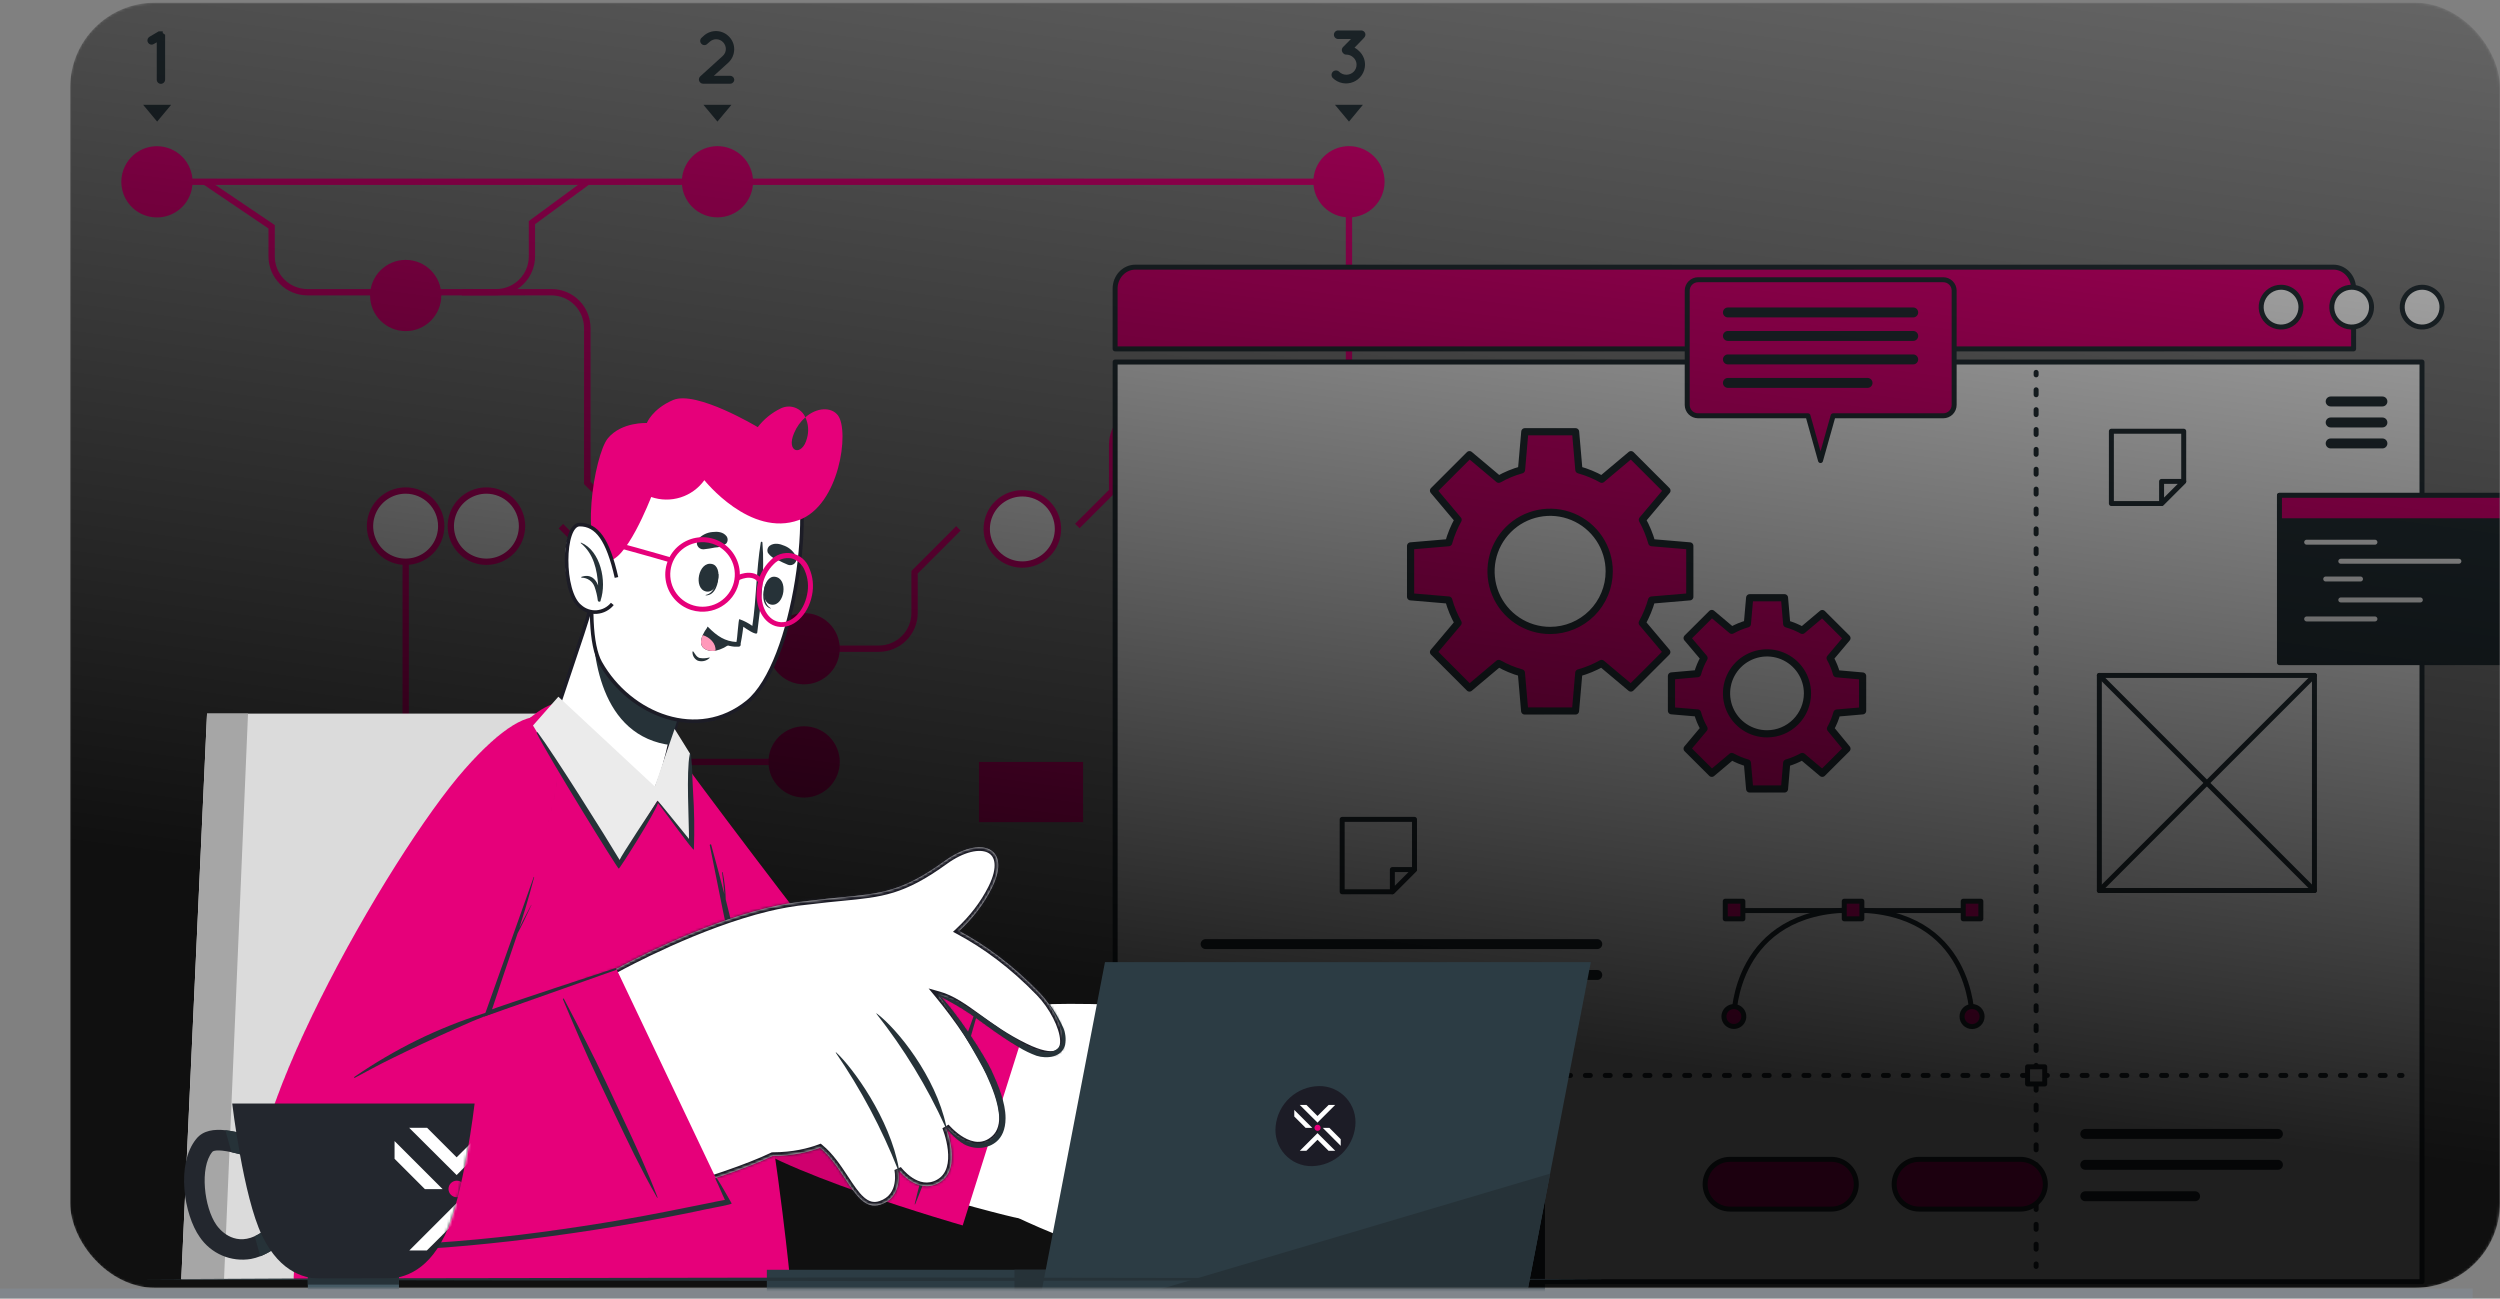 <svg width="926" height="481" viewBox="0 0 926 481" fill="none" xmlns="http://www.w3.org/2000/svg">
<rect x="0" y="0" width="926" height="481" fill="#808080" stroke="none"/>
<mask id="mask0_2802_22576" style="mask-type:alpha" maskUnits="userSpaceOnUse" x="25" y="0" width="902" height="478">
<rect x="25.749" y="0.976" width="900.252" height="476.334" rx="31.407" fill="#20242C"/>
</mask>
<g mask="url(#mask0_2802_22576)">
<path d="M299.903 283.389H149.096V194.887H151.439V281.046H299.903V283.389Z" fill="#E6007A"/>
<path d="M500.832 151.561H498.488V68.496H58.205V66.152H500.832V151.561Z" fill="#E6007A"/>
<path d="M183.657 109.407H113.76C109.952 109.376 106.311 107.842 103.629 105.138C100.948 102.435 99.443 98.781 99.443 94.973V84.64L75.191 68.237L76.504 66.293L101.786 83.374V94.973C101.786 98.18 103.06 101.255 105.328 103.522C107.595 105.79 110.671 107.064 113.877 107.064H183.774C186.981 107.064 190.056 105.79 192.324 103.522C194.591 101.255 195.865 98.18 195.865 94.973V81.875L216.954 66.386L218.336 68.284L198.185 83.046V94.973C198.185 96.876 197.808 98.761 197.077 100.518C196.346 102.276 195.274 103.871 193.924 105.213C192.574 106.554 190.972 107.615 189.21 108.335C187.448 109.055 185.561 109.419 183.657 109.407Z" fill="#E6007A"/>
<path d="M232.724 195.707L216.322 179.305V121.475C216.316 118.276 215.042 115.211 212.781 112.949C210.519 110.687 207.453 109.414 204.255 109.408H171.146V107.064H204.325C208.145 107.071 211.807 108.591 214.508 111.292C217.209 113.993 218.729 117.655 218.735 121.475V178.414L234.364 194.067L232.724 195.707Z" fill="#E6007A"/>
<path d="M557.347 196.479L543.288 182.42V164.753C543.288 161.556 542.02 158.491 539.762 156.228C537.504 153.966 534.44 152.692 531.244 152.685H425.145C421.948 152.692 418.885 153.966 416.627 156.228C414.369 158.491 413.101 161.556 413.101 164.753V182.42L399.862 195.659L398.198 194.019L410.758 181.46V164.753C410.764 160.937 412.281 157.279 414.977 154.578C417.673 151.878 421.329 150.355 425.145 150.342H531.291C535.109 150.348 538.768 151.869 541.465 154.571C544.163 157.273 545.678 160.935 545.678 164.753V181.46L559.011 194.792L557.347 196.479Z" fill="#E6007A"/>
<path d="M325.514 241.446H237.223C233.409 241.44 229.753 239.922 227.057 237.226C224.36 234.529 222.842 230.873 222.836 227.059V211.618L206.926 195.708L208.589 194.067L225.179 210.657V227.059C225.179 230.254 226.448 233.317 228.707 235.576C230.965 237.834 234.029 239.103 237.223 239.103H325.514C328.71 239.103 331.776 237.835 334.039 235.577C336.301 233.319 337.575 230.256 337.581 227.059V211.477L354.171 194.887L355.811 196.528L339.925 212.438V227.106C339.9 230.914 338.372 234.558 335.672 237.244C332.973 239.93 329.322 241.44 325.514 241.446Z" fill="#E6007A"/>
<path d="M739.648 241.446H651.333C647.52 241.44 643.864 239.922 641.167 237.226C638.47 234.529 636.953 230.873 636.946 227.059V211.618L621.036 195.708L622.7 194.067L639.29 210.657V227.059C639.296 230.252 640.567 233.312 642.824 235.569C645.081 237.826 648.141 239.097 651.333 239.103H739.648C742.84 239.097 745.9 237.826 748.157 235.569C750.415 233.312 751.686 230.252 751.692 227.059V211.477L768.282 194.887L769.945 196.528L754.035 212.438V227.106C754.016 230.912 752.493 234.556 749.798 237.242C747.102 239.929 743.454 241.44 739.648 241.446Z" fill="#E6007A"/>
<path d="M71.326 67.324C71.33 69.935 70.561 72.487 69.114 74.66C67.667 76.832 65.608 78.527 63.198 79.529C60.788 80.531 58.135 80.796 55.574 80.289C53.014 79.783 50.661 78.528 48.814 76.684C46.966 74.84 45.708 72.49 45.197 69.93C44.686 67.371 44.946 64.717 45.943 62.305C46.941 59.893 48.632 57.831 50.802 56.381C52.972 54.93 55.523 54.156 58.133 54.156C61.628 54.156 64.98 55.542 67.453 58.011C69.927 60.48 71.319 63.83 71.326 67.324Z" fill="#E6007A"/>
<path d="M265.739 80.516C273.025 80.516 278.931 74.609 278.931 67.323C278.931 60.038 273.025 54.131 265.739 54.131C258.453 54.131 252.547 60.038 252.547 67.323C252.547 74.609 258.453 80.516 265.739 80.516Z" fill="#E6007A"/>
<path d="M265.739 209.109C273.025 209.109 278.931 203.203 278.931 195.917C278.931 188.631 273.025 182.725 265.739 182.725C258.453 182.725 252.547 188.631 252.547 195.917C252.547 203.203 258.453 209.109 265.739 209.109Z" fill="white"/>
<path d="M265.809 210.281C262.968 210.281 260.191 209.439 257.829 207.86C255.467 206.282 253.626 204.039 252.539 201.414C251.452 198.79 251.167 195.901 251.721 193.115C252.276 190.329 253.644 187.77 255.652 185.761C257.661 183.752 260.22 182.384 263.007 181.83C265.793 181.275 268.681 181.56 271.306 182.647C273.93 183.734 276.174 185.575 277.752 187.937C279.33 190.299 280.173 193.077 280.173 195.917C280.166 199.725 278.651 203.375 275.959 206.067C273.266 208.76 269.617 210.275 265.809 210.281ZM265.809 183.897C263.432 183.897 261.108 184.602 259.131 185.923C257.154 187.244 255.613 189.121 254.703 191.317C253.794 193.514 253.556 195.931 254.019 198.262C254.483 200.594 255.628 202.736 257.309 204.417C258.99 206.098 261.132 207.243 263.464 207.707C265.796 208.171 268.213 207.933 270.409 207.023C272.606 206.113 274.483 204.572 275.804 202.596C277.125 200.619 277.83 198.295 277.83 195.917C277.83 192.729 276.563 189.672 274.309 187.418C272.054 185.163 268.997 183.897 265.809 183.897Z" fill="#E6007A"/>
<path d="M391.871 195.917C391.871 198.526 391.097 201.077 389.647 203.246C388.198 205.416 386.137 207.107 383.727 208.105C381.316 209.104 378.664 209.365 376.105 208.856C373.546 208.347 371.195 207.09 369.35 205.245C367.505 203.4 366.249 201.05 365.74 198.491C365.231 195.932 365.492 193.279 366.491 190.869C367.489 188.458 369.18 186.398 371.349 184.948C373.519 183.499 376.069 182.725 378.678 182.725C382.177 182.725 385.533 184.115 388.007 186.589C390.481 189.063 391.871 192.418 391.871 195.917Z" fill="white"/>
<path d="M378.68 210.281C375.839 210.281 373.062 209.439 370.7 207.86C368.338 206.282 366.497 204.039 365.41 201.414C364.323 198.79 364.038 195.901 364.592 193.115C365.147 190.329 366.515 187.77 368.523 185.761C370.532 183.752 373.092 182.384 375.878 181.83C378.664 181.275 381.552 181.56 384.177 182.647C386.801 183.734 389.045 185.575 390.623 187.937C392.201 190.299 393.044 193.077 393.044 195.917C393.038 199.725 391.522 203.375 388.83 206.067C386.138 208.76 382.488 210.275 378.68 210.281ZM378.68 183.897C376.303 183.897 373.979 184.602 372.002 185.923C370.025 187.244 368.484 189.121 367.575 191.317C366.665 193.514 366.427 195.931 366.891 198.262C367.354 200.594 368.499 202.736 370.18 204.417C371.861 206.098 374.003 207.243 376.335 207.707C378.667 208.171 381.084 207.933 383.28 207.023C385.477 206.113 387.354 204.572 388.675 202.596C389.996 200.619 390.701 198.295 390.701 195.917C390.701 192.729 389.434 189.672 387.18 187.418C384.926 185.163 381.868 183.897 378.68 183.897Z" fill="#E6007A"/>
<path d="M278.931 240.274C278.931 242.883 278.157 245.433 276.708 247.603C275.258 249.772 273.198 251.463 270.787 252.462C268.377 253.46 265.724 253.721 263.165 253.212C260.606 252.703 258.256 251.447 256.411 249.602C254.566 247.757 253.309 245.406 252.8 242.847C252.291 240.288 252.553 237.636 253.551 235.225C254.55 232.815 256.24 230.754 258.41 229.305C260.579 227.855 263.13 227.082 265.739 227.082C269.238 227.082 272.593 228.471 275.067 230.945C277.541 233.419 278.931 236.775 278.931 240.274Z" fill="#E6007A"/>
<path opacity="0.2" d="M278.931 240.274C278.931 242.883 278.157 245.433 276.708 247.603C275.258 249.772 273.198 251.463 270.787 252.462C268.377 253.46 265.724 253.721 263.165 253.212C260.606 252.703 258.256 251.447 256.411 249.602C254.566 247.757 253.309 245.406 252.8 242.847C252.291 240.288 252.553 237.636 253.551 235.225C254.55 232.815 256.24 230.754 258.41 229.305C260.579 227.855 263.13 227.082 265.739 227.082C269.238 227.082 272.593 228.471 275.067 230.945C277.541 233.419 278.931 236.775 278.931 240.274Z" fill="black"/>
<path d="M311.033 240.274C311.033 242.883 310.259 245.433 308.809 247.603C307.36 249.772 305.299 251.463 302.889 252.462C300.478 253.46 297.826 253.721 295.267 253.212C292.708 252.703 290.357 251.447 288.512 249.602C286.667 247.757 285.411 245.406 284.902 242.847C284.393 240.288 284.654 237.636 285.653 235.225C286.651 232.815 288.342 230.754 290.511 229.305C292.681 227.855 295.231 227.082 297.841 227.082C301.339 227.082 304.695 228.471 307.169 230.945C309.643 233.419 311.033 236.775 311.033 240.274Z" fill="#E6007A"/>
<path opacity="0.2" d="M311.033 240.274C311.033 242.883 310.259 245.433 308.809 247.603C307.36 249.772 305.299 251.463 302.889 252.462C300.478 253.46 297.826 253.721 295.267 253.212C292.708 252.703 290.357 251.447 288.512 249.602C286.667 247.757 285.411 245.406 284.902 242.847C284.393 240.288 284.654 237.636 285.653 235.225C286.651 232.815 288.342 230.754 290.511 229.305C292.681 227.855 295.231 227.082 297.841 227.082C301.339 227.082 304.695 228.471 307.169 230.945C309.643 233.419 311.033 236.775 311.033 240.274Z" fill="black"/>
<path d="M693.346 240.274C693.346 242.883 692.572 245.433 691.123 247.603C689.673 249.772 687.613 251.463 685.202 252.462C682.792 253.46 680.139 253.721 677.58 253.212C675.021 252.703 672.671 251.447 670.826 249.602C668.981 247.757 667.724 245.406 667.215 242.847C666.706 240.288 666.968 237.636 667.966 235.225C668.965 232.815 670.655 230.754 672.825 229.305C674.994 227.855 677.545 227.082 680.154 227.082C683.653 227.082 687.008 228.471 689.482 230.945C691.956 233.419 693.346 236.775 693.346 240.274Z" fill="#E6007A"/>
<path d="M725.305 240.274C725.305 242.883 724.531 245.433 723.082 247.603C721.632 249.772 719.572 251.463 717.161 252.462C714.751 253.46 712.098 253.721 709.539 253.212C706.98 252.703 704.63 251.447 702.785 249.602C700.94 247.757 699.683 245.406 699.174 242.847C698.665 240.288 698.927 237.636 699.925 235.225C700.924 232.815 702.614 230.754 704.784 229.305C706.953 227.855 709.504 227.082 712.113 227.082C715.612 227.082 718.967 228.471 721.441 230.945C723.915 233.419 725.305 236.775 725.305 240.274Z" fill="#E6007A"/>
<path d="M499.658 80.516C506.944 80.516 512.85 74.609 512.85 67.323C512.85 60.038 506.944 54.131 499.658 54.131C492.372 54.131 486.466 60.038 486.466 67.323C486.466 74.609 492.372 80.516 499.658 80.516Z" fill="#E6007A"/>
<path d="M150.268 122.646C157.554 122.646 163.46 116.74 163.46 109.454C163.46 102.168 157.554 96.262 150.268 96.262C142.982 96.262 137.076 102.168 137.076 109.454C137.076 116.74 142.982 122.646 150.268 122.646Z" fill="#E6007A"/>
<path d="M150.268 208.079C157.554 208.079 163.46 202.172 163.46 194.886C163.46 187.601 157.554 181.694 150.268 181.694C142.982 181.694 137.076 187.601 137.076 194.886C137.076 202.172 142.982 208.079 150.268 208.079Z" fill="white"/>
<path d="M150.266 209.249C147.424 209.254 144.645 208.416 142.28 206.84C139.914 205.265 138.07 203.023 136.979 200.399C135.888 197.774 135.6 194.886 136.152 192.098C136.704 189.31 138.07 186.748 140.078 184.737C142.086 182.726 144.645 181.356 147.432 180.8C150.219 180.244 153.108 180.527 155.734 181.613C158.36 182.7 160.605 184.541 162.184 186.903C163.763 189.266 164.606 192.044 164.606 194.886C164.6 198.689 163.088 202.336 160.401 205.027C157.713 207.719 154.07 209.237 150.266 209.249ZM150.266 182.865C147.888 182.86 145.561 183.562 143.581 184.88C141.602 186.198 140.057 188.073 139.144 190.269C138.23 192.465 137.989 194.883 138.45 197.216C138.911 199.55 140.054 201.694 141.735 203.377C143.415 205.061 145.557 206.208 147.889 206.673C150.221 207.139 152.639 206.902 154.837 205.993C157.035 205.084 158.914 203.544 160.236 201.566C161.558 199.589 162.263 197.264 162.263 194.886C162.263 191.702 161 188.648 158.751 186.394C156.501 184.141 153.45 182.871 150.266 182.865Z" fill="#E6007A"/>
<path d="M150.268 295.409C157.554 295.409 163.46 289.502 163.46 282.217C163.46 274.931 157.554 269.024 150.268 269.024C142.982 269.024 137.076 274.931 137.076 282.217C137.076 289.502 142.982 295.409 150.268 295.409Z" fill="#E6007A"/>
<path opacity="0.2" d="M150.268 295.409C157.554 295.409 163.46 289.502 163.46 282.217C163.46 274.931 157.554 269.024 150.268 269.024C142.982 269.024 137.076 274.931 137.076 282.217C137.076 289.502 142.982 295.409 150.268 295.409Z" fill="black"/>
<path d="M206.551 295.409C213.837 295.409 219.744 289.502 219.744 282.217C219.744 274.931 213.837 269.024 206.551 269.024C199.266 269.024 193.359 274.931 193.359 282.217C193.359 289.502 199.266 295.409 206.551 295.409Z" fill="#E6007A"/>
<path opacity="0.2" d="M206.551 295.409C213.837 295.409 219.744 289.502 219.744 282.217C219.744 274.931 213.837 269.024 206.551 269.024C199.266 269.024 193.359 274.931 193.359 282.217C193.359 289.502 199.266 295.409 206.551 295.409Z" fill="black"/>
<path d="M297.841 295.409C305.126 295.409 311.033 289.502 311.033 282.217C311.033 274.931 305.126 269.024 297.841 269.024C290.555 269.024 284.648 274.931 284.648 282.217C284.648 289.502 290.555 295.409 297.841 295.409Z" fill="#E6007A"/>
<path opacity="0.2" d="M297.841 295.409C305.126 295.409 311.033 289.502 311.033 282.217C311.033 274.931 305.126 269.024 297.841 269.024C290.555 269.024 284.648 274.931 284.648 282.217C284.648 289.502 290.555 295.409 297.841 295.409Z" fill="black"/>
<path d="M193.359 194.886C193.359 197.496 192.585 200.046 191.136 202.216C189.686 204.385 187.626 206.076 185.215 207.074C182.805 208.073 180.152 208.334 177.593 207.825C175.034 207.316 172.683 206.06 170.839 204.215C168.994 202.37 167.737 200.019 167.228 197.46C166.719 194.901 166.98 192.249 167.979 189.838C168.977 187.428 170.668 185.367 172.838 183.918C175.007 182.468 177.558 181.694 180.167 181.694C183.665 181.694 187.021 183.084 189.495 185.558C191.969 188.032 193.359 191.388 193.359 194.886Z" fill="white"/>
<path d="M180.167 209.249C177.327 209.249 174.549 208.407 172.187 206.829C169.825 205.25 167.984 203.007 166.897 200.382C165.81 197.758 165.525 194.87 166.08 192.083C166.634 189.297 168.002 186.738 170.011 184.729C172.02 182.72 174.579 181.352 177.365 180.798C180.151 180.244 183.04 180.528 185.664 181.615C188.289 182.703 190.532 184.544 192.11 186.906C193.689 189.268 194.531 192.045 194.531 194.886C194.525 198.693 193.01 202.343 190.317 205.035C187.625 207.728 183.975 209.243 180.167 209.249ZM180.167 182.865C177.79 182.865 175.466 183.57 173.489 184.891C171.512 186.212 169.972 188.089 169.062 190.286C168.152 192.482 167.914 194.899 168.378 197.231C168.842 199.562 169.987 201.704 171.668 203.385C173.349 205.067 175.491 206.211 177.822 206.675C180.154 207.139 182.571 206.901 184.767 205.991C186.964 205.081 188.841 203.541 190.162 201.564C191.483 199.587 192.188 197.263 192.188 194.886C192.188 191.698 190.921 188.64 188.667 186.386C186.413 184.132 183.355 182.865 180.167 182.865Z" fill="#E6007A"/>
<path d="M478.547 151.561C478.547 154.17 477.774 156.721 476.324 158.89C474.874 161.06 472.814 162.751 470.404 163.749C467.993 164.748 465.341 165.009 462.782 164.5C460.223 163.991 457.872 162.734 456.027 160.889C454.182 159.045 452.926 156.694 452.417 154.135C451.908 151.576 452.169 148.923 453.167 146.513C454.166 144.102 455.857 142.042 458.026 140.592C460.195 139.143 462.746 138.369 465.355 138.369C468.854 138.369 472.209 139.759 474.683 142.233C477.157 144.707 478.547 148.062 478.547 151.561Z" fill="#E6007A"/>
<path opacity="0.4" d="M478.547 151.561C478.547 154.17 477.774 156.721 476.324 158.89C474.874 161.06 472.814 162.751 470.404 163.749C467.993 164.748 465.341 165.009 462.782 164.5C460.223 163.991 457.872 162.734 456.027 160.889C454.182 159.045 452.926 156.694 452.417 154.135C451.908 151.576 452.169 148.923 453.167 146.513C454.166 144.102 455.857 142.042 458.026 140.592C460.195 139.143 462.746 138.369 465.355 138.369C468.854 138.369 472.209 139.759 474.683 142.233C477.157 144.707 478.547 148.062 478.547 151.561Z" fill="black"/>
<path d="M597.628 208.079C604.913 208.079 610.82 202.172 610.82 194.886C610.82 187.601 604.913 181.694 597.628 181.694C590.342 181.694 584.436 187.601 584.436 194.886C584.436 202.172 590.342 208.079 597.628 208.079Z" fill="white"/>
<path d="M597.626 209.249C594.785 209.249 592.008 208.407 589.646 206.829C587.284 205.25 585.443 203.007 584.356 200.382C583.269 197.758 582.984 194.87 583.539 192.083C584.093 189.297 585.461 186.738 587.47 184.729C589.479 182.72 592.038 181.352 594.824 180.798C597.61 180.244 600.499 180.528 603.123 181.615C605.748 182.703 607.991 184.544 609.569 186.906C611.148 189.268 611.99 192.045 611.99 194.886C611.984 198.693 610.469 202.343 607.776 205.035C605.084 207.728 601.434 209.243 597.626 209.249ZM597.626 182.865C595.249 182.865 592.925 183.57 590.948 184.891C588.971 186.212 587.431 188.089 586.521 190.286C585.611 192.482 585.373 194.899 585.837 197.231C586.301 199.562 587.446 201.704 589.127 203.385C590.808 205.067 592.95 206.211 595.281 206.675C597.613 207.139 600.03 206.901 602.226 205.991C604.423 205.081 606.3 203.541 607.621 201.564C608.942 199.587 609.647 197.263 609.647 194.886C609.647 191.698 608.38 188.64 606.126 186.386C603.872 184.132 600.814 182.865 597.626 182.865Z" fill="#E6007A"/>
<path d="M680.154 208.079C687.44 208.079 693.346 202.172 693.346 194.886C693.346 187.601 687.44 181.694 680.154 181.694C672.868 181.694 666.962 187.601 666.962 194.886C666.962 202.172 672.868 208.079 680.154 208.079Z" fill="white"/>
<path d="M680.153 209.249C677.312 209.249 674.535 208.407 672.173 206.829C669.811 205.25 667.97 203.007 666.882 200.382C665.795 197.758 665.511 194.87 666.065 192.083C666.619 189.297 667.987 186.738 669.996 184.729C672.005 182.72 674.564 181.352 677.351 180.798C680.137 180.244 683.025 180.528 685.649 181.615C688.274 182.703 690.517 184.544 692.096 186.906C693.674 189.268 694.516 192.045 694.516 194.886C694.51 198.693 692.995 202.343 690.303 205.035C687.61 207.728 683.96 209.243 680.153 209.249ZM680.153 182.865C677.775 182.865 675.451 183.57 673.475 184.891C671.498 186.212 669.957 188.089 669.047 190.286C668.137 192.482 667.899 194.899 668.363 197.231C668.827 199.562 669.972 201.704 671.653 203.385C673.334 205.067 675.476 206.211 677.808 206.675C680.139 207.139 682.556 206.901 684.753 205.991C686.949 205.081 688.827 203.541 690.147 201.564C691.468 199.587 692.173 197.263 692.173 194.886C692.173 191.698 690.907 188.64 688.653 186.386C686.398 184.132 683.341 182.865 680.153 182.865Z" fill="#E6007A"/>
<path d="M712.113 208.079C719.399 208.079 725.305 202.172 725.305 194.886C725.305 187.601 719.399 181.694 712.113 181.694C704.827 181.694 698.921 187.601 698.921 194.886C698.921 202.172 704.827 208.079 712.113 208.079Z" fill="white"/>
<path d="M712.114 209.249C709.273 209.249 706.496 208.407 704.134 206.829C701.772 205.25 699.931 203.007 698.843 200.382C697.756 197.758 697.472 194.87 698.026 192.083C698.58 189.297 699.948 186.738 701.957 184.729C703.966 182.72 706.525 181.352 709.311 180.798C712.098 180.244 714.986 180.528 717.61 181.615C720.235 182.703 722.478 184.544 724.057 186.906C725.635 189.268 726.477 192.045 726.477 194.886C726.471 198.693 724.956 202.343 722.263 205.035C719.571 207.728 715.921 209.243 712.114 209.249ZM712.114 182.865C709.736 182.865 707.412 183.57 705.435 184.891C703.459 186.212 701.918 188.089 701.008 190.286C700.098 192.482 699.86 194.899 700.324 197.231C700.788 199.562 701.933 201.704 703.614 203.385C705.295 205.067 707.437 206.211 709.769 206.675C712.1 207.139 714.517 206.901 716.714 205.991C718.91 205.081 720.788 203.541 722.108 201.564C723.429 199.587 724.134 197.263 724.134 194.886C724.134 191.698 722.868 188.64 720.613 186.386C718.359 184.132 715.302 182.865 712.114 182.865Z" fill="#E6007A"/>
<path d="M791.034 208.079C798.32 208.079 804.226 202.172 804.226 194.886C804.226 187.601 798.32 181.694 791.034 181.694C783.748 181.694 777.842 187.601 777.842 194.886C777.842 202.172 783.748 208.079 791.034 208.079Z" fill="white"/>
<path d="M791.033 209.249C788.191 209.254 785.411 208.416 783.046 206.84C780.681 205.265 778.836 203.023 777.746 200.399C776.655 197.774 776.367 194.886 776.919 192.098C777.47 189.31 778.836 186.748 780.844 184.737C782.852 182.726 785.411 181.356 788.198 180.8C790.985 180.244 793.875 180.527 796.501 181.613C799.127 182.7 801.371 184.541 802.951 186.903C804.53 189.266 805.373 192.044 805.373 194.886C805.367 198.689 803.855 202.336 801.167 205.027C798.48 207.719 794.836 209.237 791.033 209.249ZM791.033 182.865C788.654 182.86 786.328 183.562 784.348 184.88C782.368 186.198 780.824 188.073 779.91 190.269C778.997 192.465 778.756 194.883 779.217 197.216C779.678 199.55 780.821 201.694 782.501 203.377C784.181 205.061 786.323 206.208 788.655 206.673C790.988 207.139 793.406 206.902 795.604 205.993C797.802 205.084 799.68 203.544 801.002 201.566C802.324 199.589 803.03 197.264 803.03 194.886C803.03 191.702 801.767 188.648 799.517 186.394C797.268 184.141 794.217 182.871 791.033 182.865Z" fill="#E6007A"/>
<path d="M512.827 151.561C512.827 154.171 512.052 156.723 510.602 158.893C509.151 161.063 507.089 162.754 504.677 163.751C502.266 164.749 499.612 165.009 497.052 164.498C494.493 163.987 492.142 162.728 490.298 160.881C488.454 159.034 487.199 156.681 486.693 154.121C486.187 151.56 486.451 148.907 487.453 146.497C488.455 144.086 490.15 142.028 492.322 140.581C494.495 139.134 497.048 138.365 499.658 138.369C503.153 138.375 506.502 139.768 508.971 142.241C511.44 144.715 512.827 148.067 512.827 151.561Z" fill="#E6007A"/>
<path opacity="0.4" d="M512.827 151.561C512.827 154.171 512.052 156.723 510.602 158.893C509.151 161.063 507.089 162.754 504.677 163.751C502.266 164.749 499.612 165.009 497.052 164.498C494.493 163.987 492.142 162.728 490.298 160.881C488.454 159.034 487.199 156.681 486.693 154.121C486.187 151.56 486.451 148.907 487.453 146.497C488.455 144.086 490.15 142.028 492.322 140.581C494.495 139.134 497.048 138.365 499.658 138.369C503.153 138.375 506.502 139.768 508.971 142.241C511.44 144.715 512.827 148.067 512.827 151.561Z" fill="black"/>
<path d="M61.157 12.869V29.459C61.16 29.665 61.122 29.869 61.046 30.061C60.97 30.253 60.857 30.428 60.713 30.576C60.57 30.724 60.398 30.842 60.209 30.924C60.02 31.005 59.816 31.049 59.61 31.052C59.406 31.055 59.203 31.017 59.014 30.941C58.825 30.864 58.654 30.75 58.509 30.606C58.365 30.462 58.251 30.29 58.175 30.101C58.098 29.912 58.06 29.709 58.063 29.505V15.681L56.939 16.313C56.708 16.462 56.44 16.543 56.166 16.548C55.824 16.547 55.493 16.434 55.221 16.228C54.949 16.022 54.752 15.732 54.66 15.404C54.567 15.076 54.584 14.726 54.708 14.408C54.831 14.09 55.055 13.821 55.345 13.642L58.79 11.604C58.79 11.604 58.79 11.604 58.931 11.604H59.094H59.844C59.844 11.604 59.844 11.604 60.008 11.604H60.126C60.126 11.604 60.126 11.604 60.289 11.604C60.3 11.65 60.3 11.698 60.289 11.744C60.289 11.744 60.289 11.861 60.289 11.885C60.285 11.931 60.285 11.979 60.289 12.025C60.264 12.093 60.264 12.168 60.289 12.236L61.157 12.869Z" fill="#263238"/>
<path d="M271.973 29.458C271.976 29.662 271.938 29.865 271.861 30.054C271.785 30.243 271.671 30.415 271.527 30.559C271.382 30.703 271.211 30.817 271.022 30.894C270.833 30.97 270.63 31.008 270.426 31.005H260.421C260.11 31.002 259.807 30.906 259.551 30.73C259.294 30.555 259.096 30.307 258.98 30.018C258.865 29.73 258.838 29.413 258.902 29.109C258.967 28.805 259.12 28.527 259.343 28.31L267.661 20.765C268.044 20.429 268.349 20.015 268.555 19.549C268.761 19.084 268.864 18.579 268.856 18.071C268.828 17.204 268.496 16.375 267.919 15.727C267.582 15.346 267.167 15.042 266.702 14.836C266.237 14.63 265.733 14.526 265.224 14.532C264.356 14.553 263.524 14.885 262.881 15.47L261.991 16.243C261.851 16.391 261.682 16.509 261.494 16.59C261.307 16.671 261.105 16.712 260.901 16.712C260.697 16.712 260.495 16.671 260.308 16.59C260.121 16.509 259.952 16.391 259.812 16.243C259.666 16.099 259.55 15.928 259.471 15.739C259.392 15.549 259.351 15.347 259.351 15.142C259.351 14.937 259.392 14.734 259.471 14.545C259.55 14.356 259.666 14.184 259.812 14.04L260.679 13.244C261.335 12.65 262.102 12.192 262.936 11.895C263.769 11.598 264.654 11.469 265.537 11.515C266.421 11.561 267.287 11.78 268.086 12.161C268.885 12.542 269.6 13.078 270.192 13.736C271.332 14.964 271.96 16.582 271.949 18.258C271.945 19.199 271.745 20.129 271.362 20.988C270.979 21.847 270.421 22.617 269.723 23.249L264.404 28.076H270.496C270.867 28.091 271.221 28.239 271.492 28.492C271.763 28.746 271.934 29.089 271.973 29.458Z" fill="#263238"/>
<path d="M503.548 19.055C504.203 19.696 504.723 20.462 505.077 21.307C505.431 22.152 505.612 23.059 505.61 23.975C505.591 25.349 505.17 26.686 504.399 27.823C503.629 28.959 502.542 29.845 501.273 30.371C500.005 30.897 498.61 31.04 497.261 30.782C495.912 30.524 494.669 29.876 493.683 28.919C493.373 28.609 493.198 28.187 493.198 27.748C493.198 27.308 493.373 26.887 493.683 26.576C493.994 26.266 494.416 26.091 494.855 26.091C495.295 26.091 495.716 26.266 496.027 26.576C496.377 26.927 496.793 27.206 497.252 27.395C497.71 27.584 498.202 27.68 498.698 27.678C499.706 27.678 500.674 27.283 501.393 26.576C502.071 25.898 502.458 24.982 502.47 24.022C502.478 23.523 502.382 23.029 502.188 22.569C501.994 22.109 501.708 21.694 501.346 21.351C500.997 20.997 500.581 20.715 500.122 20.522C499.664 20.329 499.172 20.229 498.674 20.226C498.456 20.239 498.237 20.199 498.037 20.11C497.837 20.02 497.662 19.883 497.526 19.711C497.364 19.562 497.235 19.381 497.147 19.179C497.058 18.977 497.013 18.759 497.013 18.539C497.013 18.319 497.058 18.101 497.147 17.9C497.235 17.698 497.364 17.517 497.526 17.368L500.408 14.439H495.863C495.639 14.466 495.412 14.445 495.196 14.378C494.981 14.311 494.782 14.2 494.614 14.05C494.445 13.9 494.309 13.717 494.217 13.511C494.124 13.306 494.076 13.083 494.076 12.857C494.076 12.632 494.124 12.409 494.217 12.203C494.309 11.997 494.445 11.814 494.614 11.664C494.782 11.515 494.981 11.403 495.196 11.336C495.412 11.269 495.639 11.248 495.863 11.275H504.134C504.344 11.269 504.553 11.305 504.749 11.381C504.945 11.457 505.124 11.572 505.275 11.718C505.425 11.865 505.545 12.04 505.627 12.233C505.709 12.427 505.751 12.635 505.751 12.845C505.746 13.109 505.673 13.367 505.54 13.595C505.468 13.742 505.373 13.876 505.259 13.993L501.721 17.649C502.405 18.01 503.024 18.485 503.548 19.055Z" fill="#263238"/>
<path d="M53.003 38.807H63.407L58.205 45.04L53.003 38.807Z" fill="#263238"/>
<path d="M260.536 38.807H270.94L265.738 45.04L260.536 38.807Z" fill="#263238"/>
<path d="M494.457 38.807H504.837L499.659 45.04L494.457 38.807Z" fill="#263238"/>
<path d="M401.176 282.218H362.607V304.525H401.176V282.218Z" fill="#E6007A"/>
<path d="M528.433 282.218H489.864V304.525H528.433V282.218Z" fill="white"/>
<path d="M529.581 305.696H488.692V281.046H529.581V305.696ZM491.036 303.353H527.238V283.389H491.036V303.353Z" fill="#E6007A"/>
<path d="M655.667 282.218H617.099V304.525H655.667V282.218Z" fill="#E6007A"/>
<path opacity="0.4" d="M655.667 282.218H617.099V304.525H655.667V282.218Z" fill="black"/>
<path d="M782.926 282.218H744.357V304.525H782.926V282.218Z" fill="#E6007A"/>
<path opacity="0.2" d="M782.926 282.218H744.357V304.525H782.926V282.218Z" fill="black"/>
<path d="M455.163 283.481H412.892V285.825H455.163V283.481Z" fill="#C7C7C7"/>
<path d="M440.026 291.027H412.892V293.37H440.026V291.027Z" fill="#C7C7C7"/>
<path d="M581.762 283.481H539.491V285.825H581.762V283.481Z" fill="#C7C7C7"/>
<path d="M560.627 291.027H539.491V293.37H560.627V291.027Z" fill="#C7C7C7"/>
<path d="M687.206 283.481H666.07V285.825H687.206V283.481Z" fill="#C7C7C7"/>
<path d="M699.531 291.027H666.07V293.37H699.531V291.027Z" fill="#C7C7C7"/>
<path d="M823.016 283.481H792.648V285.825H823.016V283.481Z" fill="#C7C7C7"/>
<path d="M834.919 291.027H792.648V293.37H834.919V291.027Z" fill="#C7C7C7"/>
<path d="M420.517 98.954H864.296C866.281 98.954 868.184 99.794 869.588 101.289C870.991 102.784 871.779 104.812 871.779 106.926V129.227H413.034V106.926C413.034 104.812 413.823 102.784 415.226 101.289C416.629 99.794 418.533 98.954 420.517 98.954Z" fill="#E6007A" stroke="#263238" stroke-width="1.843" stroke-linecap="round" stroke-linejoin="round"/>
<path d="M897.108 134.09H413.046V474.726H897.108V134.09Z" fill="white" stroke="#263238" stroke-width="1.843" stroke-linecap="round" stroke-linejoin="round"/>
<path d="M904.516 113.768C904.516 115.225 904.084 116.65 903.274 117.862C902.464 119.074 901.313 120.019 899.966 120.577C898.619 121.135 897.138 121.281 895.708 120.996C894.278 120.712 892.965 120.01 891.934 118.979C890.903 117.949 890.201 116.635 889.917 115.206C889.633 113.776 889.779 112.294 890.336 110.947C890.894 109.601 891.839 108.449 893.051 107.64C894.263 106.83 895.688 106.397 897.146 106.397C899.1 106.397 900.975 107.174 902.357 108.556C903.739 109.938 904.516 111.813 904.516 113.768Z" fill="white" stroke="#263238" stroke-width="1.843" stroke-linecap="round" stroke-linejoin="round"/>
<path d="M878.425 113.768C878.425 115.225 877.993 116.65 877.183 117.862C876.373 119.074 875.222 120.019 873.875 120.577C872.529 121.135 871.047 121.281 869.617 120.996C868.187 120.712 866.874 120.01 865.843 118.979C864.813 117.949 864.111 116.635 863.826 115.206C863.542 113.776 863.688 112.294 864.246 110.947C864.803 109.601 865.748 108.449 866.96 107.64C868.172 106.83 869.597 106.397 871.055 106.397C873.01 106.397 874.884 107.174 876.266 108.556C877.649 109.938 878.425 111.813 878.425 113.768Z" fill="white" stroke="#263238" stroke-width="1.843" stroke-linecap="round" stroke-linejoin="round"/>
<path d="M852.278 113.768C852.278 115.225 851.845 116.65 851.036 117.862C850.226 119.074 849.075 120.019 847.728 120.577C846.381 121.135 844.899 121.281 843.47 120.996C842.04 120.712 840.727 120.01 839.696 118.979C838.665 117.949 837.963 116.635 837.679 115.206C837.394 113.776 837.54 112.294 838.098 110.947C838.656 109.601 839.601 108.449 840.813 107.64C842.025 106.83 843.45 106.397 844.907 106.397C846.862 106.397 848.737 107.174 850.119 108.556C851.501 109.938 852.278 111.813 852.278 113.768Z" fill="white" stroke="#263238" stroke-width="1.843" stroke-linecap="round" stroke-linejoin="round"/>
<path d="M882.443 148.703H863.28" stroke="#263238" stroke-width="3.685" stroke-linecap="round" stroke-linejoin="round"/>
<path d="M882.443 156.48H863.28" stroke="#263238" stroke-width="3.685" stroke-linecap="round" stroke-linejoin="round"/>
<path d="M882.443 164.254H863.28" stroke="#263238" stroke-width="3.685" stroke-linecap="round" stroke-linejoin="round"/>
<path d="M446.563 349.691H591.629" stroke="#263238" stroke-width="3.685" stroke-linecap="round" stroke-linejoin="round"/>
<path d="M446.563 361.134H591.629" stroke="#263238" stroke-width="3.685" stroke-linecap="round" stroke-linejoin="round"/>
<path d="M446.563 372.777H560.95" stroke="#263238" stroke-width="3.685" stroke-linecap="round" stroke-linejoin="round"/>
<path d="M754.179 137.923V138.845" stroke="#263238" stroke-width="1.843" stroke-linecap="round" stroke-linejoin="round"/>
<path d="M754.179 144.373V465.404" stroke="#263238" stroke-width="1.843" stroke-linecap="round" stroke-linejoin="round" stroke-dasharray="1.84 5.52"/>
<path d="M754.179 468.168V469.09" stroke="#263238" stroke-width="1.843" stroke-linecap="round" stroke-linejoin="round"/>
<path d="M418.869 398.336H419.79" stroke="#263238" stroke-width="1.843" stroke-linecap="round" stroke-linejoin="round"/>
<path d="M425.299 398.336H886.016" stroke="#263238" stroke-width="1.843" stroke-linecap="round" stroke-linejoin="round" stroke-dasharray="1.84 5.52"/>
<path d="M888.779 398.336H889.701" stroke="#263238" stroke-width="1.843" stroke-linecap="round" stroke-linejoin="round"/>
<path d="M757.366 395.146H751.009V401.503H757.366V395.146Z" fill="white" stroke="#263238" stroke-width="1.843" stroke-linecap="round" stroke-linejoin="round"/>
<path d="M728.808 337.272H643.939" stroke="#263238" stroke-width="1.843" stroke-linecap="round" stroke-linejoin="round"/>
<path d="M730.446 376.518C730.446 376.518 730.446 337.069 686.372 337.069C642.297 337.069 642.224 376.518 642.224 376.518" stroke="#263238" stroke-width="1.843" stroke-linecap="round" stroke-linejoin="round"/>
<path d="M730.448 380.241C732.503 380.241 734.17 378.575 734.17 376.519C734.17 374.464 732.503 372.797 730.448 372.797C728.392 372.797 726.726 374.464 726.726 376.519C726.726 378.575 728.392 380.241 730.448 380.241Z" fill="#E6007A" stroke="#263238" stroke-width="1.843" stroke-linecap="round" stroke-linejoin="round"/>
<path d="M638.539 376.519C638.539 375.79 638.755 375.078 639.16 374.472C639.565 373.866 640.141 373.393 640.814 373.114C641.487 372.836 642.228 372.763 642.943 372.905C643.658 373.047 644.315 373.398 644.83 373.913C645.345 374.429 645.696 375.085 645.839 375.8C645.981 376.515 645.908 377.256 645.629 377.929C645.35 378.603 644.878 379.178 644.272 379.583C643.666 379.988 642.953 380.204 642.224 380.204C641.247 380.204 640.31 379.816 639.618 379.125C638.927 378.434 638.539 377.497 638.539 376.519Z" fill="#E6007A" stroke="#263238" stroke-width="1.843" stroke-linecap="round" stroke-linejoin="round"/>
<path d="M727.185 340.33H733.708V333.807H727.185V340.33Z" fill="#E6007A" stroke="#263238" stroke-width="1.843" stroke-linecap="round" stroke-linejoin="round"/>
<path d="M683.11 340.33H689.633V333.807H683.11V340.33Z" fill="#E6007A" stroke="#263238" stroke-width="1.843" stroke-linecap="round" stroke-linejoin="round"/>
<path d="M639.036 340.33H645.559V333.807H639.036V340.33Z" fill="#E6007A" stroke="#263238" stroke-width="1.843" stroke-linecap="round" stroke-linejoin="round"/>
<path d="M625.904 221.056V202.204L611.817 201.006C610.981 198.059 609.811 195.218 608.329 192.538L617.436 181.727L604.122 168.413L593.285 177.52C590.614 176.019 587.77 174.848 584.817 174.032L583.592 159.919H564.793L563.568 174.032C560.622 174.844 557.787 176.016 555.127 177.52L544.29 168.413L530.976 181.727L540.082 192.538C538.59 195.213 537.419 198.055 536.594 201.006L522.481 202.204V221.056L536.594 222.254C537.423 225.203 538.594 228.045 540.082 230.722L530.976 241.533L544.29 254.847L555.127 245.74C557.77 247.24 560.587 248.412 563.515 249.228L564.74 263.341H583.565L584.79 249.228C587.734 248.41 590.569 247.239 593.231 245.74L604.069 254.847L617.383 241.533L608.276 230.722C609.753 228.04 610.923 225.199 611.764 222.254L625.904 221.056ZM574.166 233.518C569.837 233.518 565.605 232.234 562.006 229.829C558.406 227.424 555.601 224.006 553.944 220.006C552.287 216.007 551.854 211.606 552.698 207.36C553.543 203.114 555.628 199.214 558.689 196.153C561.75 193.092 565.65 191.007 569.896 190.163C574.142 189.318 578.543 189.751 582.542 191.408C586.542 193.065 589.96 195.87 592.365 199.47C594.77 203.069 596.054 207.301 596.054 211.63C596.054 217.435 593.748 223.002 589.643 227.107C585.538 231.212 579.971 233.518 574.166 233.518Z" fill="#E6007A" stroke="#263238" stroke-width="2.663" stroke-linecap="round" stroke-linejoin="round"/>
<path d="M689.914 263.288V250.4L680.249 249.548C679.693 247.534 678.897 245.594 677.879 243.77L684.11 236.368L674.976 227.261L667.574 233.492C665.745 232.476 663.806 231.672 661.796 231.095L660.97 221.403H648.082L647.23 231.069C645.219 231.645 643.281 232.449 641.452 233.465L634.049 227.234L624.916 236.341L631.174 243.743C630.136 245.562 629.331 247.503 628.777 249.522L619.111 250.374V263.262L628.777 264.087C629.326 266.108 630.131 268.05 631.174 269.865L624.916 277.321L634.049 286.428L641.452 280.197C643.281 281.213 645.219 282.017 647.23 282.593L648.082 292.233H660.97L661.796 282.593C663.806 282.017 665.745 281.213 667.574 280.197L674.976 286.428L684.11 277.321L678.012 269.892C679.035 268.07 679.831 266.129 680.382 264.114L689.914 263.288ZM654.526 271.809C651.559 271.814 648.657 270.939 646.187 269.294C643.718 267.648 641.792 265.307 640.654 262.567C639.516 259.827 639.217 256.81 639.795 253.9C640.373 250.989 641.801 248.315 643.899 246.217C645.997 244.119 648.671 242.691 651.581 242.113C654.492 241.535 657.508 241.835 660.249 242.973C662.989 244.111 665.33 246.036 666.976 248.506C668.621 250.975 669.496 253.877 669.491 256.844C669.484 260.811 667.905 264.613 665.1 267.418C662.295 270.223 658.493 271.802 654.526 271.809Z" fill="#E6007A" stroke="#263238" stroke-width="2.663" stroke-linecap="round" stroke-linejoin="round"/>
<path d="M772.385 420.004H843.748" stroke="#263238" stroke-width="3.685" stroke-linecap="round" stroke-linejoin="round"/>
<path d="M772.385 431.445H843.748" stroke="#263238" stroke-width="3.685" stroke-linecap="round" stroke-linejoin="round"/>
<path d="M772.385 443.09H813.069" stroke="#263238" stroke-width="3.685" stroke-linecap="round" stroke-linejoin="round"/>
<path d="M678.356 447.844H640.786C638.343 447.844 635.999 446.874 634.272 445.146C632.544 443.418 631.573 441.075 631.573 438.631C631.573 436.188 632.544 433.845 634.272 432.117C635.999 430.389 638.343 429.418 640.786 429.418H678.356C680.8 429.418 683.143 430.389 684.871 432.117C686.598 433.845 687.569 436.188 687.569 438.631C687.569 441.075 686.598 443.418 684.871 445.146C683.143 446.874 680.8 447.844 678.356 447.844Z" fill="#E6007A" stroke="#263238" stroke-width="1.843" stroke-linecap="round" stroke-linejoin="round"/>
<path d="M748.378 447.844H710.808C708.364 447.844 706.021 446.874 704.293 445.146C702.565 443.418 701.595 441.075 701.595 438.631C701.595 436.188 702.565 433.845 704.293 432.117C706.021 430.389 708.364 429.418 710.808 429.418H748.378C750.821 429.418 753.164 430.389 754.892 432.117C756.62 433.845 757.591 436.188 757.591 438.631C757.591 441.075 756.62 443.418 754.892 445.146C753.164 446.874 750.821 447.844 748.378 447.844Z" fill="#E6007A" stroke="#263238" stroke-width="1.843" stroke-linecap="round" stroke-linejoin="round"/>
<path d="M857.27 250.173H777.598V329.846H857.27V250.173Z" fill="white" stroke="#263238" stroke-width="1.843" stroke-linecap="round" stroke-linejoin="round"/>
<path d="M777.598 250.173L857.27 329.846" stroke="#263238" stroke-width="1.843" stroke-linecap="round" stroke-linejoin="round"/>
<path d="M857.27 250.173L777.598 329.846" stroke="#263238" stroke-width="1.843" stroke-linecap="round" stroke-linejoin="round"/>
<path d="M808.848 159.722V178.313L800.648 186.513H782.057V159.722H808.848Z" fill="white" stroke="#263238" stroke-width="1.843" stroke-linecap="round" stroke-linejoin="round"/>
<path d="M808.851 178.313L800.651 186.513V178.313H808.851Z" fill="white" stroke="#263238" stroke-width="1.843" stroke-linecap="round" stroke-linejoin="round"/>
<path d="M523.932 303.497V322.089L515.732 330.307H497.141V303.497H523.932Z" fill="white" stroke="#263238" stroke-width="1.843" stroke-linecap="round" stroke-linejoin="round"/>
<path d="M523.932 322.089L515.732 330.307V322.089H523.932Z" fill="white" stroke="#263238" stroke-width="1.843" stroke-linecap="round" stroke-linejoin="round"/>
<path d="M422.701 418.051V436.642L414.502 444.842H395.892V418.051H422.701Z" fill="white" stroke="#263238" stroke-width="1.843" stroke-linecap="round" stroke-linejoin="round"/>
<path d="M422.699 436.641L414.5 444.841V436.641H422.699Z" fill="white" stroke="#263238" stroke-width="1.843" stroke-linecap="round" stroke-linejoin="round"/>
<path d="M943.184 183.472H844.312V245.437H943.184V183.472Z" fill="#263238" stroke="#263238" stroke-width="1.843" stroke-linecap="round" stroke-linejoin="round"/>
<path d="M943.184 183.472H844.312V192.887H943.184V183.472Z" fill="#E6007A" stroke="#263238" stroke-width="1.843" stroke-linecap="round" stroke-linejoin="round"/>
<path d="M854.391 200.83H879.671" stroke="white" stroke-width="1.843" stroke-linecap="round" stroke-linejoin="round"/>
<path d="M867.03 207.887H910.773" stroke="white" stroke-width="1.843" stroke-linecap="round" stroke-linejoin="round"/>
<path d="M861.447 214.464H874.327" stroke="white" stroke-width="1.843" stroke-linecap="round" stroke-linejoin="round"/>
<path d="M867.03 222.221H896.493" stroke="white" stroke-width="1.843" stroke-linecap="round" stroke-linejoin="round"/>
<path d="M854.391 229.262H879.671" stroke="white" stroke-width="1.843" stroke-linecap="round" stroke-linejoin="round"/>
<path d="M571.334 432.791H472.462V494.756H571.334V432.791Z" fill="#263238" stroke="#263238" stroke-width="1.843" stroke-linecap="round" stroke-linejoin="round"/>
<path d="M571.334 432.791H472.462V442.206H571.334V432.791Z" fill="#E6007A" stroke="#263238" stroke-width="1.843" stroke-linecap="round" stroke-linejoin="round"/>
<path d="M482.56 450.166H507.821" stroke="white" stroke-width="1.843" stroke-linecap="round" stroke-linejoin="round"/>
<path d="M495.183 457.205H538.925" stroke="white" stroke-width="1.843" stroke-linecap="round" stroke-linejoin="round"/>
<path d="M489.597 463.782H502.476" stroke="white" stroke-width="1.843" stroke-linecap="round" stroke-linejoin="round"/>
<path d="M495.183 471.541H524.645" stroke="white" stroke-width="1.843" stroke-linecap="round" stroke-linejoin="round"/>
<path d="M719.799 103.612H628.96C627.896 103.617 626.877 104.042 626.125 104.794C625.373 105.546 624.948 106.565 624.943 107.629V150.008C624.948 151.07 625.374 152.087 626.126 152.837C626.879 153.586 627.898 154.007 628.96 154.007H669.681L674.324 170.59L678.986 154.007H719.799C720.861 154.007 721.88 153.586 722.633 152.837C723.386 152.087 723.811 151.07 723.816 150.008V107.629C723.811 106.565 723.386 105.546 722.634 104.794C721.882 104.042 720.863 103.617 719.799 103.612Z" fill="#E6007A" stroke="#263238" stroke-width="1.843" stroke-linecap="round" stroke-linejoin="round"/>
<path d="M640.018 115.734H708.653" stroke="#263238" stroke-width="3.685" stroke-linecap="round" stroke-linejoin="round"/>
<path d="M640.018 124.432H708.653" stroke="#263238" stroke-width="3.685" stroke-linecap="round" stroke-linejoin="round"/>
<path d="M640.018 133.129H708.653" stroke="#263238" stroke-width="3.685" stroke-linecap="round" stroke-linejoin="round"/>
<path d="M640.018 141.828H691.739" stroke="#263238" stroke-width="3.685" stroke-linecap="round" stroke-linejoin="round"/>
<rect x="26" y="1" width="900" height="476" rx="31.41" fill="url(#paint0_linear_2802_22576)"/>
<path d="M67.143 473.84H247.77L211.757 264.327H76.686L67.143 473.84Z" fill="#DBDBDB"/>
<path d="M67.143 473.84H82.981L91.867 264.327H76.686L67.143 473.84Z" fill="#A6A6A6"/>
<path d="M225.823 291.912C237.621 343.307 262.064 404.916 272.493 414.916C285.687 427.573 372.974 450.754 377.323 451.224C388.061 452.325 409.698 374.715 398.222 373.051C380.773 370.528 317.204 367.078 313.392 363.159C309.58 359.239 282.627 325.253 255.044 287.039C236.011 260.637 218.507 260.02 225.823 291.912Z" fill="white"/>
<path d="M368.665 447.05C370.007 447.694 388.195 456.875 399.47 460.137C407.886 462.58 432.288 468.942 435.899 459.949C438.355 453.815 424.449 448.378 414.691 444.325C409.564 442.177 403.228 436.795 404.745 433.493C407.429 427.721 420.61 433.493 429.308 438.58C446.127 448.352 468.529 465.935 478.811 457.372C482.69 454.137 478.18 448.271 471.576 442.513C482.314 449.224 493.696 454.727 498.153 451.318C500.703 449.372 500.837 446.701 499.401 443.654C502.716 444.728 505.629 444.526 507.669 442.311C511.146 438.674 509.454 433.305 505.642 427.788C506.298 427.718 506.927 427.493 507.478 427.131C508.029 426.769 508.485 426.281 508.81 425.708C516.166 414.473 479.28 382.219 466.542 379.212C428.959 370.286 389.483 371.95 389.483 371.95C374.813 383.816 368.638 447.023 368.665 447.05Z" fill="white"/>
<path d="M423.846 412.499C432.778 413.904 441.311 417.189 448.879 422.137C458.382 428.418 464.691 435.76 472.677 443.17C472.72 443.209 472.745 443.263 472.748 443.321C472.751 443.379 472.73 443.436 472.691 443.478C472.652 443.521 472.597 443.547 472.539 443.549C472.481 443.552 472.425 443.531 472.382 443.492C468.583 439.975 452.825 426.754 448.745 423.747C441.387 418.205 432.863 414.413 423.819 412.66C423.798 412.657 423.779 412.645 423.766 412.627C423.754 412.61 423.749 412.588 423.752 412.566C423.756 412.545 423.768 412.526 423.785 412.513C423.803 412.501 423.825 412.496 423.846 412.499Z" fill="#263238"/>
<path d="M430.838 396.58C440.704 399.265 450.798 401.949 459.952 406.674C469.979 411.775 477.817 420.097 485.522 428.15C490.148 432.956 494.667 437.877 499.079 442.915C499.267 443.13 498.985 443.465 498.783 443.251C490.971 434.964 482.918 426.911 474.623 419.09C466.959 411.82 457.937 406.132 448.073 402.352C442.422 400.204 436.624 398.486 430.838 396.782C430.691 396.728 430.731 396.554 430.838 396.58Z" fill="#263238"/>
<path d="M441.377 382.661C450.96 384.62 459.309 386.312 467.806 391.439C479.027 398.244 489.872 409.694 493.684 413.747C497.886 418.244 501.926 422.861 505.912 427.546C506.073 427.734 505.738 428.016 505.577 427.828C496.47 417.557 486.705 407.891 476.342 398.889C471.482 394.519 465.971 390.933 460.007 388.258C453.963 385.882 447.725 384.032 441.363 382.728C441.363 382.728 441.336 382.647 441.377 382.661Z" fill="#263238"/>
<path d="M383.431 368.862L356.586 453.907C356.586 453.907 283.916 433.156 270.682 418.834C257.447 404.512 232.844 330.541 225.636 294.702C218.428 258.864 236.548 259.737 253.206 282.34C269.863 304.944 311.339 359.721 313.607 360.916C315.876 362.111 383.431 368.862 383.431 368.862Z" fill="#E6007A"/>
<path d="M349.619 416.123C352.867 406.096 356.196 396.097 359.015 385.949C360.652 380.178 362.317 374.419 363.901 368.634C363.901 368.419 363.592 368.285 363.511 368.5C359.861 378.433 356.21 388.406 353.002 398.513C349.794 408.62 346.532 418.579 343.472 428.673C341.727 434.418 340.17 440.176 338.787 446.029C338.795 446.049 338.808 446.067 338.826 446.079C338.844 446.092 338.866 446.099 338.888 446.099C338.91 446.099 338.931 446.092 338.949 446.079C338.967 446.067 338.981 446.049 338.988 446.029C343.042 436.27 346.344 426.217 349.619 416.123Z" fill="#263238"/>
<path opacity="0.1" d="M319.942 442.204L316.721 441.077C308.667 438.191 300.358 435.036 293.003 431.828L291.312 431.09C288.13 429.667 285.137 428.245 282.426 426.822L281.084 426.07C277.894 424.43 274.889 422.454 272.117 420.178C271.862 419.949 271.607 419.721 271.379 419.493C271.151 419.265 270.909 419.037 270.708 418.822C257.42 404.5 232.91 330.542 225.702 294.69C225.608 294.22 225.514 293.71 225.42 293.187C224.937 290.502 224.508 287.066 224.159 283.402C223.487 271.577 226.977 266.315 232.427 266.382C255.554 312.233 305.647 414.124 319.942 442.204Z" fill="black"/>
<path d="M292.627 473.84H108.872C106.845 470.136 136.966 309.172 198.978 263.844C212.723 253.791 237.111 260.261 243.903 270.032C277.956 319.172 292.627 473.84 292.627 473.84Z" fill="#E6007A"/>
<path d="M263.406 312.85C265.098 318.953 266.731 325.074 268.306 331.213C268.104 328.528 267.809 325.843 267.46 323.159C267.46 323.011 267.688 322.944 267.715 323.159C268.377 326.462 268.745 329.818 268.816 333.186C270.695 340.568 272.484 347.991 274.185 355.454C277.325 369.749 280.131 384.138 282.453 398.58C283.795 406.728 284.775 414.929 286.158 423.063C286.158 423.211 285.943 423.278 285.916 423.063C284.641 415.855 282.95 408.688 281.379 401.587C279.809 394.486 278.278 387.332 276.829 380.205C273.849 365.87 270.708 351.575 267.755 337.253C266.091 329.199 264.547 321.078 262.883 312.998C262.89 312.941 262.914 312.886 262.952 312.842C262.99 312.798 263.04 312.767 263.096 312.751C263.151 312.735 263.211 312.736 263.266 312.754C263.321 312.772 263.37 312.805 263.406 312.85Z" fill="#263238"/>
<mask id="path-138-inside-1_2802_22576" fill="white">
<path fill-rule="evenodd" clip-rule="evenodd" d="M100.739 452.754C77.854 430.768 148.43 311.522 178.107 279.751C191.207 265.711 216.912 250.449 202.133 303.629C195.099 329.045 188.276 347.181 183.86 358.919L183.86 358.919L183.86 358.919L183.86 358.919C180.263 368.481 178.263 373.798 179.046 375.346C179.741 376.729 191.054 372.472 204.175 367.535L204.175 367.535C212.289 364.481 221.095 361.168 228.507 358.768C231.098 357.347 258.594 342.455 284.388 336.233C288.517 335.239 293.759 334.208 299.85 333.642C304.404 333.063 308.351 332.683 311.897 332.341C326.535 330.929 334.356 330.175 349.929 318.904C363.15 309.334 374.935 313.669 367.379 328.877C364.35 334.987 360.118 340.297 355.273 344.844C365.057 350.08 375.112 357.464 385.057 367.723C394.56 377.521 401.164 398.232 379.822 387.857C372.562 384.332 367.085 380.374 362.294 376.911C357.096 373.153 352.705 369.979 347.719 368.577C361.382 385.148 378.567 412.744 368.373 421.842C360.051 429.264 350.306 417.399 350.306 417.399C350.306 417.399 356.776 433.036 347.782 438.11C339.595 442.714 332.601 433.077 332.601 433.077C332.601 433.077 334.897 443.251 326.159 446.163C320.57 448.038 317.083 442.743 312.984 436.52C310.381 432.568 307.531 428.241 303.739 425.139C299.767 426.643 293.888 428.14 286.208 428.159C250.561 445.153 123.621 474.737 100.739 452.754Z"/>
</mask>
<path fill-rule="evenodd" clip-rule="evenodd" d="M100.739 452.754C77.854 430.768 148.43 311.522 178.107 279.751C191.207 265.711 216.912 250.449 202.133 303.629C195.099 329.045 188.276 347.181 183.86 358.919L183.86 358.919L183.86 358.919L183.86 358.919C180.263 368.481 178.263 373.798 179.046 375.346C179.741 376.729 191.054 372.472 204.175 367.535L204.175 367.535C212.289 364.481 221.095 361.168 228.507 358.768C231.098 357.347 258.594 342.455 284.388 336.233C288.517 335.239 293.759 334.208 299.85 333.642C304.404 333.063 308.351 332.683 311.897 332.341C326.535 330.929 334.356 330.175 349.929 318.904C363.15 309.334 374.935 313.669 367.379 328.877C364.35 334.987 360.118 340.297 355.273 344.844C365.057 350.08 375.112 357.464 385.057 367.723C394.56 377.521 401.164 398.232 379.822 387.857C372.562 384.332 367.085 380.374 362.294 376.911C357.096 373.153 352.705 369.979 347.719 368.577C361.382 385.148 378.567 412.744 368.373 421.842C360.051 429.264 350.306 417.399 350.306 417.399C350.306 417.399 356.776 433.036 347.782 438.11C339.595 442.714 332.601 433.077 332.601 433.077C332.601 433.077 334.897 443.251 326.159 446.163C320.57 448.038 317.083 442.743 312.984 436.52C310.381 432.568 307.531 428.241 303.739 425.139C299.767 426.643 293.888 428.14 286.208 428.159C250.561 445.153 123.621 474.737 100.739 452.754Z" fill="white"/>
<path d="M178.107 279.751L179.088 280.667L179.088 280.666L178.107 279.751ZM100.739 452.754L99.809 453.722H99.809L100.739 452.754ZM202.133 303.629L200.84 303.27L200.84 303.271L202.133 303.629ZM183.86 358.919L185.117 359.392L183.86 358.919ZM179.046 375.346L180.246 374.744L180.244 374.74L179.046 375.346ZM204.175 367.535L203.751 366.261L203.726 366.269L203.702 366.278L204.175 367.535ZM204.175 367.535L204.6 368.808L204.624 368.8L204.648 368.791L204.175 367.535ZM228.507 358.768L228.921 360.045L229.041 360.006L229.153 359.945L228.507 358.768ZM284.388 336.233L284.074 334.928L284.073 334.929L284.388 336.233ZM299.85 333.642L299.974 334.978L299.996 334.976L300.019 334.973L299.85 333.642ZM311.897 332.341L312.026 333.677L311.897 332.341ZM349.929 318.904L350.716 319.992L350.716 319.991L349.929 318.904ZM367.379 328.877L366.177 328.28L366.176 328.281L367.379 328.877ZM355.273 344.844L354.354 343.865L352.991 345.145L354.64 346.027L355.273 344.844ZM385.057 367.723L384.093 368.657L384.094 368.657L385.057 367.723ZM379.822 387.857L380.409 386.649L380.408 386.649L379.822 387.857ZM362.294 376.911L361.508 377.998L362.294 376.911ZM347.718 368.577L348.082 367.285L343.957 366.124L346.683 369.431L347.718 368.577ZM368.373 421.842L369.266 422.843L369.266 422.843L368.373 421.842ZM350.306 417.399L351.343 416.547L349.066 417.912L350.306 417.399ZM347.782 438.11L348.44 439.28L348.442 439.279L347.782 438.11ZM332.601 433.077L333.688 432.288L331.292 433.372L332.601 433.077ZM326.159 446.163L325.734 444.89L325.732 444.891L326.159 446.163ZM312.984 436.52L311.863 437.259L312.984 436.52ZM303.739 425.139L304.589 424.101L303.989 423.61L303.264 423.884L303.739 425.139ZM286.208 428.159L286.205 426.817L285.903 426.817L285.631 426.947L286.208 428.159ZM177.126 278.834C162.166 294.85 137.036 332.728 118.515 369.315C109.25 387.616 101.598 405.674 97.701 420.575C95.754 428.022 94.725 434.75 94.934 440.361C95.143 445.957 96.593 450.632 99.809 453.722L101.669 451.786C99.164 449.379 97.813 445.518 97.617 440.261C97.422 435.018 98.384 428.575 100.298 421.254C104.125 406.621 111.681 388.758 120.91 370.528C139.374 334.053 164.371 296.422 179.088 280.667L177.126 278.834ZM203.427 303.989C207.133 290.652 208.352 281.443 207.793 275.366C207.512 272.319 206.776 269.949 205.581 268.234C204.358 266.48 202.705 265.489 200.804 265.16C198.949 264.839 196.937 265.157 194.928 265.844C192.91 266.534 190.812 267.625 188.742 268.95C184.605 271.598 180.457 275.264 177.126 278.835L179.088 280.666C182.307 277.217 186.285 273.71 190.19 271.211C192.142 269.961 194.043 268.984 195.797 268.384C197.56 267.781 199.092 267.588 200.345 267.805C201.552 268.014 202.572 268.612 203.379 269.769C204.213 270.966 204.863 272.829 205.119 275.612C205.633 281.191 204.523 290.016 200.84 303.27L203.427 303.989ZM185.117 359.392C189.536 347.644 196.376 329.463 203.427 303.987L200.84 303.271C193.822 328.628 187.016 346.718 182.604 358.447L185.117 359.392ZM180.244 374.74C180.255 374.761 180.159 374.516 180.289 373.675C180.407 372.91 180.672 371.877 181.092 370.539C181.929 367.866 183.312 364.189 185.117 359.392L182.604 358.447C180.812 363.211 179.396 366.973 178.53 369.736C178.098 371.116 177.785 372.3 177.636 373.266C177.498 374.157 177.446 375.157 177.849 375.952L180.244 374.74ZM203.702 366.278C197.132 368.751 191.053 371.038 186.529 372.536C184.26 373.287 182.432 373.824 181.149 374.089C180.497 374.224 180.061 374.272 179.809 374.268C179.68 374.266 179.677 374.251 179.743 374.274C179.815 374.299 180.08 374.413 180.246 374.744L177.847 375.948C178.1 376.452 178.534 376.695 178.855 376.807C179.17 376.918 179.494 376.948 179.766 376.952C180.317 376.961 180.981 376.865 181.692 376.718C183.136 376.419 185.086 375.842 187.373 375.085C191.96 373.566 198.098 371.256 204.648 368.791L203.702 366.278ZM203.751 366.261L203.751 366.261L204.6 368.808L204.6 368.808L203.751 366.261ZM228.094 357.491C220.645 359.903 211.808 363.228 203.703 366.278L204.648 368.791C212.771 365.735 221.544 362.433 228.921 360.045L228.094 357.491ZM284.073 334.929C258.09 341.196 230.457 356.167 227.861 357.591L229.153 359.945C231.74 358.526 259.099 343.714 284.703 337.538L284.073 334.929ZM299.726 332.305C293.556 332.879 288.249 333.923 284.074 334.928L284.702 337.538C288.785 336.556 293.962 335.537 299.974 334.978L299.726 332.305ZM311.768 331.005C308.222 331.347 304.257 331.729 299.681 332.31L300.019 334.973C304.551 334.398 308.479 334.019 312.026 333.677L311.768 331.005ZM349.142 317.817C341.433 323.396 335.716 326.32 330.166 328.037C324.588 329.763 319.114 330.296 311.768 331.005L312.026 333.677C319.318 332.974 325.073 332.423 330.959 330.602C336.872 328.772 342.852 325.683 350.716 319.992L349.142 317.817ZM368.581 329.474C370.53 325.551 371.32 322.164 371.034 319.419C370.742 316.605 369.315 314.509 367.036 313.393C364.829 312.313 362.003 312.237 358.975 312.983C355.928 313.735 352.556 315.345 349.142 317.817L350.716 319.991C353.913 317.678 356.973 316.242 359.617 315.59C362.281 314.933 364.408 315.096 365.856 315.805C367.231 316.478 368.159 317.719 368.364 319.696C368.577 321.742 368.005 324.6 366.177 328.28L368.581 329.474ZM356.192 345.823C361.131 341.187 365.469 335.751 368.581 329.473L366.176 328.281C363.231 334.222 359.105 339.407 354.354 343.865L356.192 345.823ZM386.021 366.789C375.983 356.435 365.818 348.965 355.906 343.66L354.64 346.027C364.296 351.195 374.24 358.493 384.093 368.657L386.021 366.789ZM379.235 389.064C384.607 391.675 388.598 392.539 391.348 391.757C392.796 391.345 393.87 390.482 394.537 389.281C395.182 388.119 395.396 386.734 395.348 385.31C395.253 382.476 394.108 379.089 392.443 375.848C390.767 372.585 388.497 369.342 386.021 366.788L384.094 368.657C386.368 371.003 388.488 374.023 390.056 377.075C391.635 380.149 392.589 383.128 392.665 385.4C392.703 386.529 392.521 387.382 392.19 387.978C391.88 388.535 391.398 388.951 390.613 389.175C388.895 389.664 385.709 389.226 380.409 386.649L379.235 389.064ZM361.508 377.998C366.298 381.461 371.859 385.483 379.236 389.064L380.408 386.649C373.264 383.181 367.871 379.286 363.08 375.823L361.508 377.998ZM347.355 369.869C352.068 371.194 356.26 374.205 361.508 377.998L363.08 375.823C357.932 372.102 353.342 368.764 348.082 367.285L347.355 369.869ZM346.683 369.431C353.473 377.667 361.111 388.611 365.776 398.581C368.113 403.573 369.661 408.233 370.031 412.138C370.401 416.04 369.583 418.962 367.479 420.84L369.266 422.843C372.259 420.172 373.116 416.234 372.704 411.885C372.292 407.539 370.601 402.558 368.208 397.443C363.413 387.197 355.627 376.058 348.754 367.723L346.683 369.431ZM367.479 420.84C365.655 422.467 363.821 422.995 362.083 422.938C360.301 422.879 358.524 422.2 356.897 421.246C355.278 420.296 353.883 419.119 352.885 418.166C352.389 417.692 351.998 417.28 351.733 416.99C351.6 416.845 351.5 416.73 351.434 416.654C351.401 416.615 351.376 416.587 351.361 416.569C351.354 416.56 351.348 416.553 351.345 416.55C351.344 416.548 351.343 416.547 351.342 416.546C351.342 416.546 351.342 416.546 351.342 416.546C351.342 416.546 351.343 416.546 351.343 416.546C351.343 416.547 351.343 416.547 350.306 417.399C349.269 418.251 349.269 418.251 349.269 418.252C349.269 418.252 349.27 418.252 349.27 418.253C349.271 418.254 349.272 418.255 349.273 418.256C349.275 418.258 349.277 418.262 349.281 418.265C349.287 418.273 349.296 418.284 349.307 418.297C349.329 418.323 349.36 418.36 349.401 418.407C349.482 418.501 349.599 418.634 349.749 418.799C350.049 419.128 350.484 419.585 351.032 420.108C352.121 421.148 353.682 422.473 355.54 423.562C357.39 424.647 359.609 425.542 361.995 425.621C364.424 425.701 366.929 424.928 369.266 422.843L367.479 420.84ZM350.306 417.399C349.066 417.912 349.065 417.912 349.065 417.912C349.065 417.912 349.065 417.911 349.065 417.911C349.065 417.911 349.065 417.912 349.066 417.912C349.066 417.913 349.067 417.915 349.068 417.917C349.07 417.923 349.074 417.932 349.079 417.945C349.089 417.971 349.105 418.01 349.126 418.064C349.168 418.171 349.229 418.332 349.305 418.54C349.457 418.957 349.666 419.564 349.891 420.309C350.342 421.805 350.847 423.833 351.082 425.997C351.565 430.444 350.862 434.831 347.123 436.941L348.442 439.279C353.696 436.315 354.255 430.347 353.751 425.707C353.493 423.327 352.942 421.129 352.461 419.534C352.22 418.734 351.994 418.079 351.827 417.621C351.744 417.392 351.675 417.212 351.627 417.088C351.602 417.025 351.583 416.977 351.569 416.943C351.563 416.926 351.557 416.913 351.553 416.903C351.551 416.898 351.55 416.894 351.549 416.892C351.548 416.89 351.547 416.889 351.547 416.888C351.547 416.887 351.547 416.887 351.547 416.887C351.546 416.886 351.546 416.886 350.306 417.399ZM347.125 436.94C343.644 438.897 340.412 437.888 337.862 436.2C336.588 435.357 335.536 434.372 334.799 433.59C334.432 433.201 334.149 432.867 333.959 432.634C333.864 432.518 333.793 432.427 333.748 432.367C333.725 432.337 333.708 432.315 333.698 432.302C333.693 432.295 333.69 432.291 333.688 432.288C333.687 432.287 333.687 432.287 333.687 432.287C333.687 432.287 333.687 432.287 333.687 432.287C333.687 432.287 333.687 432.287 333.687 432.287C333.688 432.288 333.688 432.288 332.601 433.077C331.515 433.865 331.515 433.865 331.516 433.866C331.516 433.866 331.516 433.867 331.517 433.867C331.517 433.868 331.518 433.869 331.519 433.87C331.52 433.872 331.523 433.875 331.525 433.879C331.53 433.885 331.537 433.895 331.545 433.906C331.562 433.929 331.586 433.96 331.617 434C331.677 434.079 331.765 434.191 331.877 434.329C332.102 434.605 332.428 434.988 332.845 435.431C333.675 436.312 334.884 437.448 336.381 438.439C339.374 440.42 343.733 441.927 348.44 439.28L347.125 436.94ZM332.601 433.077C331.292 433.372 331.292 433.371 331.292 433.371C331.292 433.371 331.292 433.37 331.292 433.37C331.292 433.37 331.292 433.369 331.292 433.369C331.291 433.369 331.292 433.369 331.292 433.37C331.292 433.372 331.293 433.376 331.294 433.383C331.297 433.396 331.302 433.418 331.308 433.449C331.32 433.51 331.337 433.606 331.358 433.733C331.399 433.986 331.449 434.358 331.485 434.817C331.558 435.74 331.569 436.983 331.335 438.292C330.875 440.875 329.501 443.635 325.734 444.89L326.583 447.437C331.555 445.78 333.402 441.995 333.978 438.763C334.263 437.165 334.246 435.682 334.162 434.606C334.119 434.066 334.059 433.621 334.008 433.306C333.983 433.149 333.96 433.023 333.943 432.934C333.934 432.89 333.927 432.855 333.921 432.829C333.918 432.816 333.916 432.806 333.914 432.798C333.914 432.794 333.913 432.79 333.912 432.788C333.912 432.786 333.912 432.785 333.911 432.784C333.911 432.783 333.911 432.783 333.911 432.782C333.911 432.782 333.911 432.781 332.601 433.077ZM325.732 444.891C324.572 445.28 323.581 445.283 322.681 445.03C321.762 444.772 320.85 444.224 319.909 443.379C317.983 441.653 316.187 438.944 314.105 435.782L311.863 437.259C313.879 440.32 315.876 443.369 318.117 445.378C319.258 446.401 320.522 447.213 321.956 447.615C323.41 448.023 324.951 447.984 326.586 447.436L325.732 444.891ZM314.105 435.782C311.524 431.863 308.567 427.354 304.589 424.101L302.89 426.178C306.495 429.128 309.237 433.272 311.863 437.259L314.105 435.782ZM286.211 429.501C294.068 429.482 300.106 427.95 304.214 426.395L303.264 423.884C299.428 425.336 293.709 426.798 286.205 426.817L286.211 429.501ZM99.809 453.722C102.928 456.718 107.695 458.732 113.527 460.016C119.385 461.306 126.463 461.891 134.355 461.917C150.14 461.97 169.352 459.788 188.916 456.395C228.015 449.615 268.8 437.945 286.786 429.37L285.631 426.947C267.968 435.367 227.46 446.986 188.457 453.75C168.97 457.13 149.929 459.284 134.364 459.232C126.58 459.206 119.708 458.628 114.105 457.395C108.476 456.155 104.271 454.285 101.669 451.786L99.809 453.722Z" fill="#1C1C26" mask="url(#path-138-inside-1_2802_22576)"/>
<path d="M324.707 375.359C332.412 381.144 346.546 398.741 350.452 416.969C350.546 417.385 350.277 417.681 350.116 417.318C343.34 402.391 334.776 388.342 324.613 375.48C324.611 375.466 324.612 375.452 324.616 375.438C324.62 375.424 324.626 375.411 324.635 375.4C324.644 375.389 324.655 375.379 324.667 375.372C324.679 375.365 324.693 375.361 324.707 375.359Z" fill="#263238"/>
<path d="M309.727 389.815C315.861 395.48 329.62 414.285 332.948 432.902C333.029 433.318 332.747 433.586 332.599 433.224C326.582 417.973 318.859 403.452 309.58 389.936C309.513 389.842 309.647 389.748 309.727 389.815Z" fill="#263238"/>
<path d="M347.701 368.393C356.103 370.876 361.58 374.997 368.667 379.923C372.145 382.407 375.762 384.693 379.499 386.768C382.921 388.62 387.968 391.426 391.579 388.526C393.619 386.916 393.579 383.976 393.136 381.654C392.11 378.245 390.551 375.02 388.519 372.097C388.438 371.99 388.626 371.842 388.707 371.963C390.681 374.616 392.373 377.468 393.753 380.473C394.665 382.534 394.931 384.822 394.518 387.037C393.284 391.667 387.807 392.271 383.942 391.063C381.64 390.22 379.428 389.15 377.338 387.869C375.297 386.701 373.311 385.426 371.365 384.11C367.338 381.426 363.539 378.486 359.58 375.748C355.706 373.158 351.671 370.818 347.499 368.742C347.419 368.594 347.54 368.352 347.701 368.393Z" fill="#263238"/>
<path d="M365.298 397.963C363.123 393.171 351.352 373.212 347.526 368.594C347.511 368.57 347.505 368.542 347.509 368.514C347.513 368.486 347.526 368.46 347.547 368.441C347.567 368.422 347.594 368.411 347.622 368.409C347.65 368.408 347.678 368.416 347.701 368.433C354.251 374.634 364.788 391.131 367.231 396.419C369.673 401.708 372.452 408.312 372.452 414.137C372.452 422.915 366.627 424.58 364.479 425.009C361.92 425.464 359.283 425.033 357.003 423.788C354.357 422.144 352.074 419.979 350.291 417.425C350.197 417.305 350.358 417.13 350.452 417.251C353.499 420.714 358.506 424.123 363.325 423.506C364.38 423.398 365.403 423.083 366.336 422.578C367.269 422.074 368.093 421.39 368.761 420.566C370.045 418.447 370.522 415.935 370.103 413.493C369.647 408.056 367.539 402.889 365.298 397.963Z" fill="#263238"/>
<path d="M228.307 358.876L268.95 444.378C268.95 444.378 109.974 480.095 96.256 452.432C82.538 424.768 144.282 316.421 172.133 284.905C199.985 253.388 212.401 262.596 205.005 296.515C197.609 330.434 179.556 376.178 179.556 376.178L228.307 358.876Z" fill="#E6007A"/>
<path d="M131.235 398.901C138.624 393.813 146.371 389.264 154.415 385.291C162.38 381.391 170.621 378.084 179.073 375.398C183.891 373.801 188.75 372.459 193.623 371.063C193.77 371.063 193.824 371.251 193.69 371.305C185.205 374.049 176.887 377.285 168.778 380.996C160.724 384.575 152.706 388.324 144.724 392.244C140.228 394.445 135.839 396.861 131.409 399.224C131.208 399.331 131.047 398.995 131.235 398.901Z" fill="#263238"/>
<path d="M227.891 358.621C227.085 358.836 183.596 373.185 182.254 373.856C182.429 373.198 190.227 350.084 191.395 346.702C191.516 346.353 191.61 346.017 191.73 345.682C192.522 344.165 193.314 342.662 194.053 341.132C194.992 339.145 195.918 337.172 196.844 335.185C196.844 335.185 196.777 335.078 196.75 335.185C195.73 337.118 194.719 339.055 193.717 340.997C193.247 341.883 192.818 342.796 192.375 343.682C193.14 341.293 193.865 338.89 194.603 336.487C195.771 332.648 196.818 328.783 197.851 324.904C197.851 324.783 197.703 324.743 197.663 324.904C195.355 331.615 192.831 338.326 190.509 345.037C188.187 351.749 179.234 376.594 179.301 376.567C179.368 376.54 227.193 359.668 228.119 359.292C228.208 359.262 228.281 359.198 228.323 359.113C228.364 359.029 228.371 358.932 228.34 358.843C228.31 358.754 228.246 358.68 228.162 358.639C228.077 358.597 227.98 358.591 227.891 358.621Z" fill="#263238"/>
<path d="M230.816 414.406C226.346 404.862 221.944 395.279 217.111 385.896C214.427 380.527 211.648 375.225 208.857 369.923C208.749 369.722 208.4 369.923 208.481 370.084C212.601 379.843 216.749 389.614 221.299 399.185C225.849 408.755 230.292 418.258 234.95 427.721C237.634 433.09 240.4 438.378 243.379 443.6C243.379 443.707 243.608 443.6 243.567 443.506C239.782 433.613 235.326 424.016 230.816 414.406Z" fill="#263238"/>
<path d="M271.003 445.721C269.42 443.036 267.406 439.291 265.701 436.728C265.259 436.057 264.735 436.191 265.097 436.902C266.305 439.291 267.312 441.976 268.507 444.432C266.279 444.875 264.037 445.278 261.796 445.774L254.078 447.318C249.013 448.347 243.948 449.336 238.883 450.284C228.619 452.182 218.329 453.859 208.011 455.318C187.281 458.352 166.408 460.31 145.476 461.184C139.623 461.398 133.758 461.506 127.906 461.425C122.128 461.441 116.353 461.163 110.604 460.593C110.456 460.593 110.416 460.835 110.604 460.875C115.56 461.918 120.592 462.569 125.651 462.821C130.957 463.09 136.263 463.197 141.57 463.143C152.133 463.022 162.697 462.338 173.22 461.371C194.079 459.457 214.839 456.66 235.501 452.982C241.29 451.962 247.062 450.875 252.816 449.721C255.715 449.13 258.614 448.553 261.514 447.909C264.413 447.264 271.272 446.164 271.003 445.721Z" fill="#263238"/>
<path d="M258.162 245.802C258.659 246.077 259.064 246.301 259.362 246.466L259.949 246.791C258.405 249.549 251.875 261.595 249.327 272.542L248.674 272.39C248.674 272.39 248.674 272.39 248.674 272.39C248.657 272.463 248.622 272.646 248.569 272.924C248.202 274.844 246.967 281.311 244.734 287.701C243.455 291.36 241.867 294.938 239.96 297.585C238.041 300.249 235.908 301.828 233.56 301.817C230.986 301.801 228.163 300.602 225.276 298.494C222.398 296.392 219.515 293.429 216.837 289.99C211.501 283.139 207.048 274.491 205.089 267.253C205.089 267.252 205.089 267.252 205.089 267.251C205.1 267.181 205.123 267.074 205.159 266.925C205.231 266.63 205.347 266.215 205.504 265.689C205.817 264.639 206.281 263.18 206.854 261.428C207.92 258.168 209.355 253.913 210.866 249.431C210.978 249.098 211.091 248.764 211.204 248.428C214.312 239.207 217.666 229.23 218.717 225.202C218.992 225.29 219.37 225.433 219.849 225.634C221.003 226.119 222.646 226.896 224.624 227.878C228.576 229.84 233.818 232.594 239.054 235.398C244.29 238.201 249.515 241.05 253.431 243.199C255.39 244.273 257.021 245.172 258.162 245.802ZM218.853 224.659C218.853 224.66 218.853 224.661 218.853 224.662L218.853 224.659Z" fill="white" stroke="#1C1C26" stroke-width="1.342"/>
<path d="M244.213 275.173C245.663 275.569 247.145 275.838 248.642 275.979C248.817 275.106 248.978 274.368 249.085 273.804C249.081 273.777 249.081 273.75 249.085 273.724C249.079 273.661 249.079 273.598 249.085 273.536C249.085 273.321 249.166 273.079 249.219 272.851C249.209 272.807 249.209 272.761 249.219 272.717V272.529C249.898 269.749 250.736 267.011 251.729 264.328C253.679 259.131 255.961 254.064 258.561 249.16C258.776 248.744 258.964 248.382 259.152 248.06C259.702 247.026 260.051 246.409 260.132 246.248L259.031 245.617L257.568 244.811H257.501L256.521 244.288L255.313 243.603C254.964 243.429 254.575 243.214 254.199 242.999L253.984 242.879C253.528 242.623 253.031 242.368 252.521 242.073L252.186 241.899L250.736 241.093L249.971 240.691L247.609 239.348L245.81 238.369L244.28 237.536L239.045 234.718L237.354 233.805C235.287 232.704 233.26 231.63 231.314 230.624C230.871 230.396 230.441 230.154 229.971 229.953L229.112 229.496L228.092 228.973L225.877 227.845L224.535 227.174C223.877 226.839 223.26 226.543 222.683 226.275C222.388 226.114 222.106 225.993 221.837 225.872C221.045 225.496 220.361 225.188 219.784 224.959L219.421 224.798C219.112 236.879 220.039 268.704 244.213 275.173Z" fill="#263238"/>
<path d="M231.268 171.201L231.268 171.201C238.415 161.137 250.532 156.348 262.595 156.486C274.663 156.623 286.551 161.689 293.231 171.172L293.232 171.172C294.316 172.71 295.186 175.017 295.82 177.961C296.452 180.894 296.839 184.411 296.989 188.33C297.289 196.167 296.638 205.561 295.132 215.011C293.627 224.462 291.271 233.945 288.173 241.965C285.066 250.006 281.246 256.489 276.862 260.034L276.862 260.034C267.72 267.427 256.871 268.658 246.912 265.608C236.939 262.554 227.87 255.204 222.38 245.462C220.542 242.197 219.526 236.81 219.232 230.248C218.939 223.713 219.365 216.111 220.34 208.487C221.314 200.865 222.835 193.24 224.724 186.662C226.617 180.068 228.865 174.584 231.268 171.201Z" fill="white" stroke="#1C1C26" stroke-width="1.342"/>
<path d="M266.091 212.663C266.091 212.529 265.822 212.771 265.809 212.905C265.433 216.113 264.467 219.724 261.433 220.354C261.339 220.354 261.326 220.542 261.433 220.542C265.044 220.569 266.265 215.751 266.091 212.663Z" fill="#263238"/>
<path d="M263.742 208.905C258.668 207.765 256.749 218.006 261.46 219.066C266.171 220.127 267.997 209.858 263.742 208.905Z" fill="#263238"/>
<path d="M283.54 216.45C283.54 216.329 283.755 216.651 283.728 216.772C283.03 219.926 282.775 223.658 285.446 225.242C285.527 225.242 285.446 225.457 285.446 225.416C281.97 224.235 282.372 219.282 283.54 216.45Z" fill="#263238"/>
<path d="M286.99 213.63C292.157 214.193 290.641 224.502 285.849 223.979C281.057 223.455 282.654 213.147 286.99 213.63Z" fill="#263238"/>
<path d="M260.574 203.47C261.994 203.325 263.405 203.106 264.802 202.812C266.323 202.787 267.794 202.264 268.99 201.323C269.305 200.953 269.49 200.489 269.514 200.003C269.538 199.518 269.401 199.037 269.124 198.638C267.849 196.987 265.782 196.826 263.822 197.068C261.837 197.252 259.991 198.165 258.641 199.631C258.351 199.983 258.17 200.411 258.12 200.864C258.069 201.316 258.152 201.774 258.356 202.181C258.561 202.587 258.88 202.926 259.274 203.155C259.667 203.384 260.119 203.493 260.574 203.47Z" fill="#263238"/>
<path d="M291.915 209.214C290.588 208.679 289.293 208.07 288.036 207.389C286.583 206.939 285.319 206.024 284.438 204.785C284.238 204.341 284.189 203.844 284.301 203.371C284.413 202.897 284.678 202.474 285.056 202.167C286.747 200.946 288.774 201.375 290.599 202.167C292.454 202.902 293.97 204.298 294.854 206.087C295.03 206.505 295.081 206.966 295 207.413C294.92 207.86 294.711 208.274 294.4 208.605C294.089 208.936 293.689 209.17 293.248 209.278C292.807 209.386 292.344 209.364 291.915 209.214Z" fill="#263238"/>
<path d="M256.831 241.349C257.448 242.235 258.025 243.402 259.153 243.711C260.337 243.906 261.548 243.851 262.71 243.55C262.735 243.536 262.764 243.532 262.792 243.54C262.805 243.543 262.818 243.55 262.83 243.558C262.841 243.567 262.85 243.578 262.857 243.59C262.864 243.603 262.869 243.616 262.871 243.63C262.872 243.644 262.871 243.659 262.868 243.672C262.864 243.686 262.858 243.699 262.849 243.71C262.84 243.721 262.829 243.731 262.817 243.738C262.248 244.278 261.543 244.655 260.778 244.827C260.012 245 259.214 244.962 258.468 244.718C257.855 244.424 257.342 243.958 256.991 243.376C256.64 242.794 256.468 242.122 256.495 241.443C256.482 241.241 256.696 241.228 256.831 241.349Z" fill="#263238"/>
<path d="M261.944 232.476C262.513 233.884 263.367 235.158 264.453 236.218C265.538 237.278 266.832 238.102 268.252 238.637C269.487 239.119 270.784 239.422 272.105 239.537C272.355 239.563 272.607 239.563 272.856 239.537H273.581C273.755 239.532 273.923 239.472 274.06 239.366C274.198 239.26 274.298 239.113 274.346 238.946C274.359 238.835 274.359 238.722 274.346 238.611V238.329C274.87 235.899 275.326 232.141 275.326 232.141C276.145 232.745 280.306 235.644 280.48 234.356C281.823 223.618 283.313 211.806 282.4 200.893C282.385 200.824 282.347 200.762 282.292 200.717C282.237 200.673 282.169 200.648 282.098 200.648C282.027 200.648 281.958 200.673 281.904 200.717C281.849 200.762 281.811 200.824 281.796 200.893C280.105 211.108 280.212 221.55 278.668 231.832C277.191 230.779 275.574 229.939 273.863 229.336C273.501 229.336 273.111 236.611 272.789 237.684V237.792C268.588 237.55 265.729 235.738 262.266 232.235C262.065 232.02 261.796 232.195 261.944 232.476Z" fill="#263238"/>
<path d="M270.897 238.033C269.228 239.523 267.203 240.558 265.018 241.039C263.82 241.27 262.581 241.119 261.474 240.61C259.071 239.469 259.447 237.133 260.279 235.241C260.737 234.235 261.309 233.284 261.984 232.409C264.277 235.188 267.401 237.16 270.897 238.033Z" fill="#263238"/>
<path d="M265.018 241.039C263.82 241.27 262.581 241.119 261.474 240.61C259.071 239.469 259.447 237.133 260.279 235.241C262.937 236.019 265.286 238.368 265.018 241.039Z" fill="#FF99BA"/>
<path d="M255.998 225.94C253.538 225.149 251.348 223.684 249.679 221.711C248.01 219.738 246.928 217.336 246.556 214.779C246.184 212.222 246.537 209.611 247.574 207.245C248.612 204.878 250.293 202.85 252.426 201.391C254.559 199.931 257.058 199.1 259.64 198.991C262.222 198.882 264.783 199.499 267.032 200.773C269.28 202.046 271.126 203.925 272.36 206.196C273.594 208.467 274.166 211.038 274.011 213.618C273.779 217.271 272.11 220.684 269.368 223.109C266.626 225.534 263.035 226.774 259.38 226.557C258.233 226.485 257.097 226.278 255.998 225.94ZM263.877 201.39C262.928 201.088 261.945 200.903 260.951 200.84C257.914 200.654 254.92 201.633 252.579 203.577C250.239 205.521 248.727 208.284 248.352 211.303C247.977 214.323 248.768 217.372 250.562 219.829C252.356 222.287 255.02 223.968 258.01 224.53C261 225.093 264.093 224.494 266.657 222.856C269.222 221.219 271.065 218.665 271.813 215.716C272.561 212.766 272.156 209.643 270.682 206.981C269.208 204.32 266.774 202.32 263.877 201.39Z" fill="#E6007A"/>
<path d="M287.138 231.872C282.104 230.248 279.191 223.631 280.574 216.557C281.181 213.166 282.833 210.05 285.299 207.644C286.294 206.547 287.556 205.725 288.962 205.259C290.369 204.792 291.872 204.696 293.326 204.981C294.78 205.266 296.136 205.922 297.262 206.885C298.388 207.847 299.247 209.085 299.755 210.477C301.133 213.635 301.486 217.147 300.761 220.517C299.298 227.993 293.58 233.188 288.023 232.087C287.715 232.033 287.433 231.953 287.138 231.872ZM293.647 206.973C293.428 206.901 293.204 206.843 292.976 206.799C291.809 206.623 290.616 206.731 289.499 207.114C288.382 207.497 287.374 208.144 286.56 209C284.377 211.14 282.918 213.909 282.386 216.919C281.124 223.389 283.795 229.389 288.372 230.342C292.95 231.295 297.688 226.705 298.949 220.221C299.602 217.237 299.296 214.123 298.077 211.322C297.689 210.325 297.093 209.422 296.329 208.672C295.566 207.922 294.652 207.343 293.647 206.973Z" fill="#E6007A"/>
<path d="M273.246 215.107L272.347 213.483C274.749 212.14 279.957 210.798 282.575 214.959L281.004 215.939C278.669 212.181 273.461 214.986 273.246 215.107Z" fill="#E6007A"/>
<path d="M212.174 206.759L210.725 205.618C211.262 204.933 216.094 199.027 220.241 199.161C224.147 199.296 247.986 206.329 249.006 206.638L248.482 208.41C241.65 206.383 223.194 201.108 220.188 201.014C217.436 200.92 213.463 205.134 212.174 206.759Z" fill="#E6007A"/>
<path d="M295.928 192.624C277.848 199.228 260.896 177.859 260.896 177.859C258.722 180.88 255.631 183.118 252.083 184.24C248.535 185.362 244.72 185.309 241.205 184.088C241.205 184.088 231.5 209.362 224.655 207.55C214.212 204.866 220.078 168.464 225.165 162.33C230.252 156.195 239.58 156.692 239.58 156.692C239.58 156.692 241.621 151.444 249.352 148.155C257.902 144.518 280.667 158.209 280.667 158.209C282.921 155.273 285.83 152.906 289.163 151.296C289.975 150.89 290.86 150.652 291.766 150.597C292.672 150.542 293.58 150.672 294.435 150.978C295.289 151.284 296.073 151.76 296.738 152.378C297.403 152.996 297.936 153.742 298.304 154.571C296.503 156.157 295.085 158.13 294.157 160.343C290.962 167.658 297.19 169.242 298.908 162.316C299.65 159.746 299.435 156.995 298.304 154.571C302.546 150.84 307.928 150.652 310.384 153.86C314.707 159.658 310.975 187.148 295.928 192.624Z" fill="#E6007A"/>
<path d="M228.131 210.409C228.131 210.409 222.48 192.691 214.708 194.302C206.936 195.912 208.064 219.348 214.923 224.637C215.754 225.377 216.727 225.941 217.782 226.296C218.837 226.651 219.953 226.788 221.063 226.7C222.172 226.613 223.253 226.301 224.239 225.785C225.225 225.269 226.097 224.559 226.802 223.697L228.131 210.409Z" fill="white"/>
<path d="M226.805 223.697C226.1 224.559 225.229 225.269 224.242 225.785C223.256 226.301 222.176 226.613 221.066 226.7C219.956 226.788 218.84 226.651 217.785 226.296C216.73 225.941 215.757 225.377 214.926 224.637C208.067 219.348 208.356 194.302 214.711 194.302C221.066 194.301 225.191 199.855 228.344 213.896" stroke="#1C1C26" stroke-width="1.342"/>
<path d="M215.233 200.987C215.208 200.983 215.183 200.987 215.161 200.998C215.138 201.009 215.12 201.027 215.108 201.049C215.096 201.071 215.092 201.097 215.095 201.122C215.098 201.146 215.109 201.17 215.126 201.188C219.877 205.081 221.179 211.013 221.555 216.852C220.562 214.342 218.696 212.557 215.408 213.644C215.233 213.644 215.3 213.966 215.408 213.98C216.459 213.973 217.487 214.291 218.35 214.892C219.213 215.493 219.869 216.347 220.226 217.335C220.813 218.991 221.218 220.706 221.434 222.449C221.542 223.013 222.495 223.027 222.481 222.449V222.302C224.83 215.376 222.455 204.007 215.233 200.987Z" fill="#263238"/>
<path d="M249.877 269.992L242.522 291.307L206.818 258.06L197.422 268.731C197.422 268.731 229.274 321.938 229.475 319.535L243.515 296.555L256.092 312.73L255.555 279.106L249.877 269.992Z" fill="#EBEBEB"/>
<path d="M256.697 293.039C256.294 286.489 256.63 285.992 255.918 279.455C255.918 279.227 255.542 279.12 255.475 279.455C254.133 285.777 255.247 304.717 255.193 310.73L255.126 310.663C254.469 309.965 243.69 296.381 243.543 296.596C241.167 300.193 230.053 317.012 229.503 318.515C224.469 310.059 205.154 279.334 199.194 271.335C199.164 271.281 199.114 271.242 199.055 271.226C198.996 271.209 198.932 271.217 198.879 271.247C198.826 271.278 198.786 271.328 198.77 271.387C198.754 271.446 198.762 271.509 198.792 271.563C203.235 280.489 228.791 321.857 229.18 321.75C229.449 321.951 242.522 301.307 243.731 297.468C246.066 300.368 256.965 315.642 257.019 314.676C257.283 307.463 257.175 300.241 256.697 293.039Z" fill="#263238"/>
<path d="M468.692 470.324H284.038V478.605H468.692V470.324Z" fill="#2C3C44"/>
<path d="M468.691 470.324H375.753V478.605H468.691V470.324Z" fill="#263238"/>
<path d="M385.753 478.606H565.709L589.239 356.38H409.283L385.753 478.606Z" fill="#2C3C44"/>
<path d="M472.5 417.114C472.294 419.001 472.491 420.91 473.076 422.715C473.661 424.519 474.622 426.178 475.894 427.581C477.167 428.984 478.721 430.098 480.455 430.85C482.189 431.602 484.062 431.975 485.95 431.943C489.965 431.867 493.814 430.317 496.771 427.585C499.728 424.854 501.589 421.129 502.004 417.114C502.209 415.225 502.013 413.314 501.426 411.508C500.84 409.702 499.878 408.043 498.603 406.64C497.329 405.237 495.772 404.123 494.036 403.372C492.3 402.621 490.425 402.25 488.535 402.285C484.52 402.354 480.669 403.901 477.713 406.635C474.757 409.368 472.902 413.097 472.5 417.114Z" fill="#1C1C26"/>
<path d="M496.604 424.419V421.961L492.406 417.762H489.948L496.604 424.419Z" fill="white"/>
<path d="M481.448 426.261H483.876L488.002 422.165L492.098 426.261H494.582L488.002 419.708L481.448 426.261Z" fill="white"/>
<path d="M479.4 411.105V413.563L483.599 417.762H486.057L479.4 411.105Z" fill="white"/>
<path d="M494.555 409.263H492.127L488.001 413.358L483.905 409.263H481.421L488.001 415.816L494.555 409.263Z" fill="white"/>
<path d="M488.021 418.887C488.654 418.887 489.167 418.374 489.167 417.741C489.167 417.108 488.654 416.595 488.021 416.595C487.388 416.595 486.875 417.108 486.875 417.741C486.875 418.374 487.388 418.887 488.021 418.887Z" fill="#E6007A"/>
<path d="M574.151 434.713L565.695 478.592H426.154L574.151 434.713Z" fill="#263238"/>
<path d="M147.772 472.346H114.027V477.608H147.772V472.346Z" fill="#455A64"/>
<path d="M147.772 472.346H114.027V475.823H147.772V472.346Z" fill="#263238"/>
<path d="M73.975 458.185C76.025 461.215 78.903 463.592 82.265 465.034C85.627 466.476 89.332 466.922 92.941 466.319C94.111 466.097 95.257 465.764 96.364 465.326C98.045 464.676 99.648 463.838 101.142 462.83L96.847 456.467C96.051 457.022 95.207 457.503 94.323 457.904C86.27 461.541 81.196 455.219 80.189 453.769C75.572 447.259 73.908 432.414 78.606 426.696C78.914 426.28 80.257 425.609 85.706 426.763C86.699 426.991 87.84 427.246 89.129 427.595C90.128 427.938 91.164 428.163 92.216 428.267L92.35 424.441L92.726 420.643C92.377 420.575 91.827 420.414 91.115 420.213C88.604 419.476 86.036 418.947 83.438 418.629C79.411 418.213 75.25 418.629 72.7 421.851C65.089 431.179 68.176 450.038 73.975 458.185Z" fill="#23272E"/>
<path d="M96.876 456.467C96.08 457.022 95.236 457.503 94.353 457.904L96.393 465.326C98.074 464.676 99.677 463.838 101.171 462.83L96.876 456.467Z" fill="#263238"/>
<path d="M83.466 418.629L85.734 426.763C86.728 426.992 87.868 427.247 89.157 427.596C90.156 427.938 91.193 428.164 92.244 428.267L92.378 424.441L92.754 420.643C92.405 420.576 91.855 420.415 91.144 420.213C88.632 419.477 86.064 418.947 83.466 418.629Z" fill="#263238"/>
<path d="M175.799 408.736C175.799 408.736 171.772 443.138 164.752 457.621C157.732 472.104 148.001 473.728 141.934 473.728H119.867C113.814 473.728 104.042 472.118 97.049 457.621C90.056 443.125 86.016 408.736 86.016 408.736H175.799Z" fill="#23272E"/>
<mask id="mask1_2802_22576" style="mask-type:alpha" maskUnits="userSpaceOnUse" x="86" y="408" width="90" height="66">
<path d="M175.801 408.737C175.801 408.737 171.774 443.139 164.754 457.622C157.734 472.105 148.003 473.729 141.936 473.729H119.869C113.816 473.729 104.044 472.118 97.051 457.622C90.058 443.125 86.018 408.737 86.018 408.737H175.801Z" fill="#23272E"/>
</mask>
<g mask="url(#mask1_2802_22576)">
<path d="M192.129 458.24V451.67L180.906 440.447H174.336L192.129 458.24Z" fill="white"/>
<path d="M151.619 463.163H158.11L169.138 452.216L180.087 463.163H186.728L169.138 445.646L151.619 463.163Z" fill="white"/>
<path d="M146.144 422.651V429.221L157.367 440.444H163.936L146.144 422.651Z" fill="white"/>
<path d="M186.655 417.726H180.165L169.136 428.673L158.187 417.726H151.547L169.136 435.243L186.655 417.726Z" fill="white"/>
<path d="M169.186 443.451C170.878 443.451 172.25 442.079 172.25 440.388C172.25 438.696 170.878 437.324 169.186 437.324C167.495 437.324 166.123 438.696 166.123 440.388C166.123 442.079 167.495 443.451 169.186 443.451Z" fill="#E6007A"/>
</g>
<path d="M51.921 473.84L119.893 473.505L187.865 473.397L323.808 473.169L459.752 473.384L527.724 473.505L595.696 473.84L527.724 474.162L459.752 474.283L323.808 474.511L187.865 474.283L119.893 474.162L51.921 473.84Z" fill="#263238"/>
</g>
<line x1="915.885" y1="479.148" x2="0" y2="479.148" stroke="#8BA1BE" stroke-opacity="0.2" stroke-width="3.678"/>
<defs>
<linearGradient id="paint0_linear_2802_22576" x1="748.965" y1="412.923" x2="824.524" y2="-147.887" gradientUnits="userSpaceOnUse">
<stop stop-opacity="0.88"/>
<stop offset="1" stop-opacity="0"/>
</linearGradient>
</defs>
</svg>
